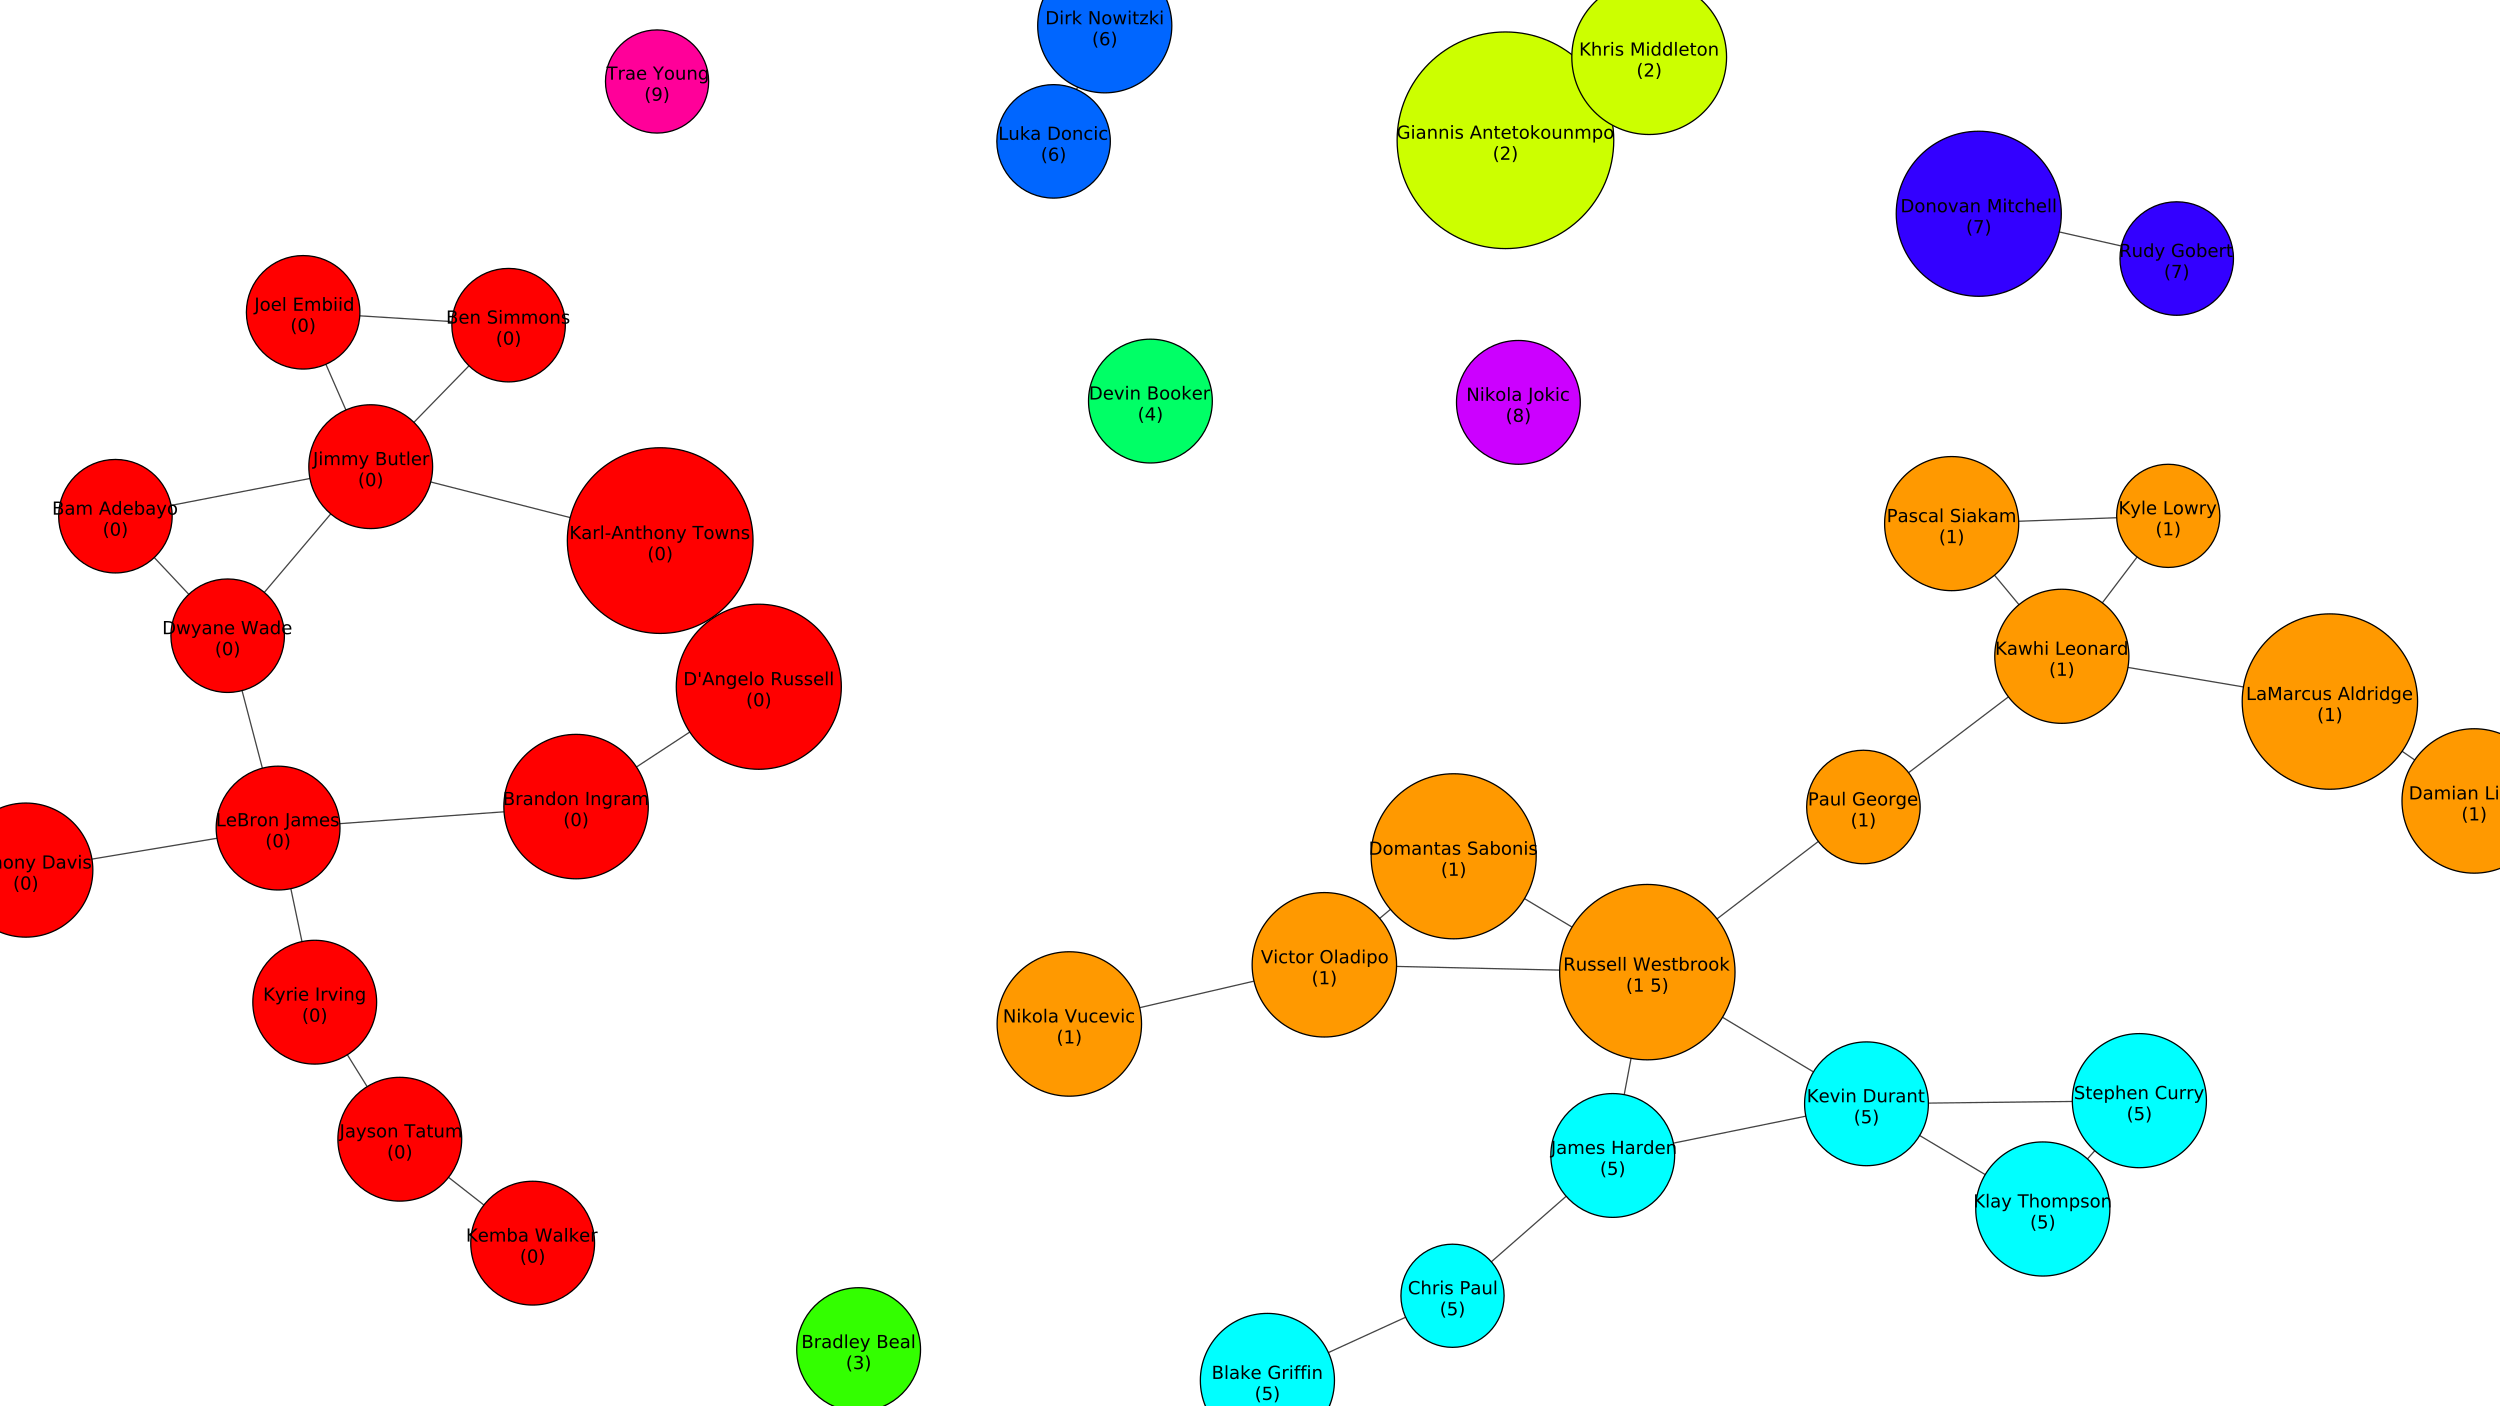 <?xml version="1.0" encoding="UTF-8"?>
<svg xmlns="http://www.w3.org/2000/svg" xmlns:xlink="http://www.w3.org/1999/xlink" width="1938.703pt" height="1090.521pt" viewBox="0 0 1938.703 1090.521" version="1.1">
<rect x="0" y="0" width="1938.703" height="1090.521" fill="#333333" stroke="none"/>
<defs>
<g>
<symbol overflow="visible" id="glyph0-0">
<path style="stroke:none;" d="M 0.703 2.469 L 0.703 -9.875 L 7.703 -9.875 L 7.703 2.469 Z M 1.484 1.703 L 6.922 1.703 L 6.922 -9.078 L 1.484 -9.078 Z M 1.484 1.703 "/>
</symbol>
<symbol overflow="visible" id="glyph0-1">
<path style="stroke:none;" d="M 2.75 -4.875 L 2.75 -1.141 L 4.969 -1.141 C 5.707 -1.141 6.254 -1.289 6.609 -1.594 C 6.973 -1.906 7.156 -2.379 7.156 -3.016 C 7.156 -3.648 6.973 -4.117 6.609 -4.422 C 6.254 -4.723 5.707 -4.875 4.969 -4.875 Z M 2.75 -9.078 L 2.75 -6 L 4.797 -6 C 5.473 -6 5.973 -6.125 6.297 -6.375 C 6.629 -6.625 6.797 -7.008 6.797 -7.531 C 6.797 -8.051 6.629 -8.438 6.297 -8.688 C 5.973 -8.945 5.473 -9.078 4.797 -9.078 Z M 1.375 -10.203 L 4.906 -10.203 C 5.957 -10.203 6.766 -9.984 7.328 -9.547 C 7.898 -9.109 8.188 -8.488 8.188 -7.688 C 8.188 -7.062 8.039 -6.562 7.75 -6.188 C 7.457 -5.82 7.031 -5.594 6.469 -5.5 C 7.145 -5.352 7.672 -5.047 8.047 -4.578 C 8.422 -4.117 8.609 -3.547 8.609 -2.859 C 8.609 -1.941 8.297 -1.234 7.672 -0.734 C 7.055 -0.242 6.176 0 5.031 0 L 1.375 0 Z M 1.375 -10.203 "/>
</symbol>
<symbol overflow="visible" id="glyph0-2">
<path style="stroke:none;" d="M 4.797 -3.844 C 3.785 -3.844 3.082 -3.727 2.688 -3.5 C 2.289 -3.27 2.094 -2.875 2.094 -2.312 C 2.094 -1.863 2.238 -1.508 2.531 -1.25 C 2.832 -0.988 3.234 -0.859 3.734 -0.859 C 4.43 -0.859 4.988 -1.102 5.406 -1.594 C 5.832 -2.094 6.047 -2.75 6.047 -3.562 L 6.047 -3.844 Z M 7.312 -4.375 L 7.312 0 L 6.047 0 L 6.047 -1.156 C 5.766 -0.695 5.406 -0.352 4.969 -0.125 C 4.539 0.094 4.02 0.203 3.406 0.203 C 2.625 0.203 2 -0.016 1.531 -0.453 C 1.07 -0.898 0.844 -1.492 0.844 -2.234 C 0.844 -3.086 1.129 -3.734 1.703 -4.172 C 2.285 -4.609 3.145 -4.828 4.281 -4.828 L 6.047 -4.828 L 6.047 -4.953 C 6.047 -5.535 5.852 -5.984 5.469 -6.297 C 5.094 -6.617 4.562 -6.781 3.875 -6.781 C 3.438 -6.781 3.008 -6.723 2.594 -6.609 C 2.176 -6.504 1.781 -6.348 1.406 -6.141 L 1.406 -7.312 C 1.863 -7.488 2.305 -7.617 2.734 -7.703 C 3.172 -7.797 3.594 -7.844 4 -7.844 C 5.113 -7.844 5.941 -7.555 6.484 -6.984 C 7.035 -6.41 7.312 -5.539 7.312 -4.375 Z M 7.312 -4.375 "/>
</symbol>
<symbol overflow="visible" id="glyph0-3">
<path style="stroke:none;" d="M 7.281 -6.188 C 7.594 -6.75 7.969 -7.164 8.406 -7.438 C 8.844 -7.707 9.359 -7.844 9.953 -7.844 C 10.754 -7.844 11.367 -7.562 11.797 -7 C 12.234 -6.445 12.453 -5.656 12.453 -4.625 L 12.453 0 L 11.188 0 L 11.188 -4.578 C 11.188 -5.316 11.055 -5.863 10.797 -6.219 C 10.535 -6.57 10.141 -6.75 9.609 -6.75 C 8.953 -6.75 8.438 -6.531 8.062 -6.094 C 7.688 -5.664 7.5 -5.078 7.5 -4.328 L 7.5 0 L 6.234 0 L 6.234 -4.578 C 6.234 -5.316 6.102 -5.863 5.844 -6.219 C 5.582 -6.57 5.18 -6.75 4.641 -6.75 C 3.992 -6.75 3.477 -6.531 3.094 -6.094 C 2.719 -5.656 2.531 -5.066 2.531 -4.328 L 2.531 0 L 1.266 0 L 1.266 -7.656 L 2.531 -7.656 L 2.531 -6.469 C 2.82 -6.938 3.164 -7.281 3.562 -7.5 C 3.969 -7.727 4.445 -7.844 5 -7.844 C 5.551 -7.844 6.02 -7.703 6.406 -7.422 C 6.801 -7.141 7.094 -6.727 7.281 -6.188 Z M 7.281 -6.188 "/>
</symbol>
<symbol overflow="visible" id="glyph0-4">
<path style="stroke:none;" d=""/>
</symbol>
<symbol overflow="visible" id="glyph0-5">
<path style="stroke:none;" d="M 4.781 -8.844 L 2.906 -3.766 L 6.672 -3.766 Z M 4 -10.203 L 5.578 -10.203 L 9.469 0 L 8.031 0 L 7.094 -2.625 L 2.5 -2.625 L 1.562 0 L 0.109 0 Z M 4 -10.203 "/>
</symbol>
<symbol overflow="visible" id="glyph0-6">
<path style="stroke:none;" d="M 6.359 -6.5 L 6.359 -10.641 L 7.609 -10.641 L 7.609 0 L 6.359 0 L 6.359 -1.156 C 6.098 -0.695 5.766 -0.352 5.359 -0.125 C 4.953 0.094 4.469 0.203 3.906 0.203 C 2.977 0.203 2.223 -0.164 1.641 -0.906 C 1.055 -1.645 0.766 -2.617 0.766 -3.828 C 0.766 -5.023 1.055 -5.992 1.641 -6.734 C 2.223 -7.473 2.977 -7.844 3.906 -7.844 C 4.469 -7.844 4.953 -7.727 5.359 -7.5 C 5.766 -7.281 6.098 -6.945 6.359 -6.5 Z M 2.078 -3.828 C 2.078 -2.898 2.266 -2.172 2.641 -1.641 C 3.023 -1.117 3.551 -0.859 4.219 -0.859 C 4.875 -0.859 5.395 -1.117 5.781 -1.641 C 6.164 -2.172 6.359 -2.898 6.359 -3.828 C 6.359 -4.742 6.164 -5.461 5.781 -5.984 C 5.395 -6.516 4.875 -6.781 4.219 -6.781 C 3.551 -6.781 3.023 -6.516 2.641 -5.984 C 2.266 -5.461 2.078 -4.742 2.078 -3.828 Z M 2.078 -3.828 "/>
</symbol>
<symbol overflow="visible" id="glyph0-7">
<path style="stroke:none;" d="M 7.875 -4.141 L 7.875 -3.531 L 2.078 -3.531 C 2.141 -2.664 2.398 -2.004 2.859 -1.547 C 3.328 -1.098 3.977 -0.875 4.812 -0.875 C 5.301 -0.875 5.77 -0.93 6.219 -1.047 C 6.676 -1.16 7.129 -1.336 7.578 -1.578 L 7.578 -0.391 C 7.117 -0.203 6.648 -0.055 6.172 0.047 C 5.703 0.148 5.227 0.203 4.75 0.203 C 3.52 0.203 2.547 -0.148 1.828 -0.859 C 1.117 -1.578 0.766 -2.539 0.766 -3.75 C 0.766 -5.008 1.102 -6.004 1.781 -6.734 C 2.457 -7.473 3.375 -7.844 4.531 -7.844 C 5.562 -7.844 6.375 -7.508 6.969 -6.844 C 7.57 -6.188 7.875 -5.285 7.875 -4.141 Z M 6.609 -4.516 C 6.598 -5.203 6.406 -5.75 6.031 -6.156 C 5.656 -6.57 5.16 -6.781 4.547 -6.781 C 3.836 -6.781 3.27 -6.578 2.844 -6.172 C 2.426 -5.773 2.188 -5.219 2.125 -4.5 Z M 6.609 -4.516 "/>
</symbol>
<symbol overflow="visible" id="glyph0-8">
<path style="stroke:none;" d="M 6.812 -3.828 C 6.812 -4.742 6.617 -5.461 6.234 -5.984 C 5.859 -6.516 5.336 -6.781 4.672 -6.781 C 4.004 -6.781 3.477 -6.516 3.094 -5.984 C 2.719 -5.461 2.531 -4.742 2.531 -3.828 C 2.531 -2.898 2.719 -2.172 3.094 -1.641 C 3.477 -1.117 4.004 -0.859 4.672 -0.859 C 5.336 -0.859 5.859 -1.117 6.234 -1.641 C 6.617 -2.172 6.812 -2.898 6.812 -3.828 Z M 2.531 -6.5 C 2.801 -6.945 3.133 -7.281 3.531 -7.5 C 3.938 -7.727 4.422 -7.844 4.984 -7.844 C 5.91 -7.844 6.664 -7.473 7.25 -6.734 C 7.832 -5.992 8.125 -5.023 8.125 -3.828 C 8.125 -2.617 7.832 -1.645 7.25 -0.906 C 6.664 -0.164 5.91 0.203 4.984 0.203 C 4.422 0.203 3.938 0.094 3.531 -0.125 C 3.133 -0.352 2.801 -0.695 2.531 -1.156 L 2.531 0 L 1.266 0 L 1.266 -10.641 L 2.531 -10.641 Z M 2.531 -6.5 "/>
</symbol>
<symbol overflow="visible" id="glyph0-9">
<path style="stroke:none;" d="M 4.5 0.719 C 4.145 1.625 3.797 2.211 3.453 2.484 C 3.117 2.766 2.672 2.906 2.109 2.906 L 1.109 2.906 L 1.109 1.859 L 1.844 1.859 C 2.188 1.859 2.453 1.773 2.641 1.609 C 2.836 1.453 3.051 1.066 3.281 0.453 L 3.516 -0.125 L 0.422 -7.656 L 1.75 -7.656 L 4.141 -1.672 L 6.531 -7.656 L 7.875 -7.656 Z M 4.5 0.719 "/>
</symbol>
<symbol overflow="visible" id="glyph0-10">
<path style="stroke:none;" d="M 4.281 -6.781 C 3.613 -6.781 3.082 -6.516 2.688 -5.984 C 2.289 -5.461 2.094 -4.742 2.094 -3.828 C 2.094 -2.91 2.285 -2.188 2.672 -1.656 C 3.066 -1.133 3.602 -0.875 4.281 -0.875 C 4.957 -0.875 5.488 -1.133 5.875 -1.656 C 6.27 -2.188 6.469 -2.91 6.469 -3.828 C 6.469 -4.734 6.27 -5.453 5.875 -5.984 C 5.488 -6.516 4.957 -6.781 4.281 -6.781 Z M 4.281 -7.844 C 5.375 -7.844 6.234 -7.484 6.859 -6.766 C 7.484 -6.055 7.797 -5.078 7.797 -3.828 C 7.797 -2.566 7.484 -1.578 6.859 -0.859 C 6.234 -0.148 5.375 0.203 4.281 0.203 C 3.188 0.203 2.328 -0.148 1.703 -0.859 C 1.078 -1.578 0.766 -2.566 0.766 -3.828 C 0.766 -5.078 1.078 -6.055 1.703 -6.766 C 2.328 -7.484 3.188 -7.844 4.281 -7.844 Z M 4.281 -7.844 "/>
</symbol>
<symbol overflow="visible" id="glyph0-11">
<path style="stroke:none;" d="M 4.344 -10.625 C 3.727 -9.57 3.27 -8.531 2.969 -7.5 C 2.676 -6.477 2.531 -5.441 2.531 -4.391 C 2.531 -3.336 2.68 -2.297 2.984 -1.266 C 3.285 -0.234 3.738 0.801 4.344 1.844 L 3.25 1.844 C 2.562 0.77 2.047 -0.281 1.703 -1.312 C 1.367 -2.344 1.203 -3.367 1.203 -4.391 C 1.203 -5.41 1.367 -6.438 1.703 -7.469 C 2.047 -8.5 2.562 -9.551 3.25 -10.625 Z M 4.344 -10.625 "/>
</symbol>
<symbol overflow="visible" id="glyph0-12">
<path style="stroke:none;" d="M 4.453 -9.297 C 3.742 -9.297 3.207 -8.945 2.844 -8.25 C 2.488 -7.551 2.312 -6.5 2.312 -5.094 C 2.312 -3.695 2.488 -2.645 2.844 -1.938 C 3.207 -1.238 3.742 -0.891 4.453 -0.891 C 5.172 -0.891 5.707 -1.238 6.062 -1.938 C 6.414 -2.645 6.594 -3.695 6.594 -5.094 C 6.594 -6.5 6.414 -7.551 6.062 -8.25 C 5.707 -8.945 5.172 -9.297 4.453 -9.297 Z M 4.453 -10.391 C 5.598 -10.391 6.473 -9.938 7.078 -9.031 C 7.68 -8.125 7.984 -6.812 7.984 -5.094 C 7.984 -3.375 7.68 -2.062 7.078 -1.156 C 6.473 -0.25 5.598 0.203 4.453 0.203 C 3.305 0.203 2.43 -0.25 1.828 -1.156 C 1.223 -2.062 0.922 -3.375 0.922 -5.094 C 0.922 -6.812 1.223 -8.125 1.828 -9.031 C 2.43 -9.938 3.305 -10.391 4.453 -10.391 Z M 4.453 -10.391 "/>
</symbol>
<symbol overflow="visible" id="glyph0-13">
<path style="stroke:none;" d="M 1.125 -10.625 L 2.219 -10.625 C 2.895 -9.551 3.406 -8.5 3.75 -7.469 C 4.094 -6.438 4.266 -5.41 4.266 -4.391 C 4.266 -3.367 4.094 -2.344 3.75 -1.312 C 3.406 -0.281 2.895 0.77 2.219 1.844 L 1.125 1.844 C 1.727 0.801 2.176 -0.234 2.469 -1.266 C 2.77 -2.297 2.922 -3.336 2.922 -4.391 C 2.922 -5.441 2.77 -6.477 2.469 -7.5 C 2.176 -8.531 1.727 -9.57 1.125 -10.625 Z M 1.125 -10.625 "/>
</symbol>
<symbol overflow="visible" id="glyph0-14">
<path style="stroke:none;" d="M 1.375 -10.203 L 2.75 -10.203 L 2.75 -1.156 L 7.719 -1.156 L 7.719 0 L 1.375 0 Z M 1.375 -10.203 "/>
</symbol>
<symbol overflow="visible" id="glyph0-15">
<path style="stroke:none;" d="M 1.375 -10.203 L 3.438 -10.203 L 6.031 -3.266 L 8.656 -10.203 L 10.719 -10.203 L 10.719 0 L 9.359 0 L 9.359 -8.969 L 6.734 -1.969 L 5.344 -1.969 L 2.719 -8.969 L 2.719 0 L 1.375 0 Z M 1.375 -10.203 "/>
</symbol>
<symbol overflow="visible" id="glyph0-16">
<path style="stroke:none;" d="M 5.75 -6.484 C 5.613 -6.566 5.461 -6.625 5.297 -6.656 C 5.129 -6.695 4.945 -6.719 4.75 -6.719 C 4.031 -6.719 3.477 -6.484 3.094 -6.016 C 2.719 -5.555 2.531 -4.895 2.531 -4.031 L 2.531 0 L 1.266 0 L 1.266 -7.656 L 2.531 -7.656 L 2.531 -6.469 C 2.801 -6.938 3.145 -7.281 3.562 -7.5 C 3.988 -7.727 4.504 -7.844 5.109 -7.844 C 5.203 -7.844 5.301 -7.836 5.406 -7.828 C 5.508 -7.816 5.625 -7.797 5.75 -7.766 Z M 5.75 -6.484 "/>
</symbol>
<symbol overflow="visible" id="glyph0-17">
<path style="stroke:none;" d="M 6.828 -7.359 L 6.828 -6.188 C 6.473 -6.383 6.113 -6.531 5.75 -6.625 C 5.395 -6.727 5.035 -6.781 4.672 -6.781 C 3.859 -6.781 3.223 -6.52 2.766 -6 C 2.316 -5.477 2.094 -4.754 2.094 -3.828 C 2.094 -2.891 2.316 -2.16 2.766 -1.641 C 3.223 -1.129 3.859 -0.875 4.672 -0.875 C 5.035 -0.875 5.395 -0.922 5.75 -1.016 C 6.113 -1.109 6.473 -1.254 6.828 -1.453 L 6.828 -0.297 C 6.473 -0.129 6.109 -0.004 5.734 0.078 C 5.359 0.16 4.961 0.203 4.547 0.203 C 3.391 0.203 2.469 -0.156 1.781 -0.875 C 1.102 -1.602 0.766 -2.586 0.766 -3.828 C 0.766 -5.066 1.109 -6.047 1.797 -6.766 C 2.484 -7.484 3.426 -7.844 4.625 -7.844 C 5.008 -7.844 5.383 -7.801 5.75 -7.719 C 6.125 -7.645 6.484 -7.523 6.828 -7.359 Z M 6.828 -7.359 "/>
</symbol>
<symbol overflow="visible" id="glyph0-18">
<path style="stroke:none;" d="M 1.188 -3.016 L 1.188 -7.656 L 2.453 -7.656 L 2.453 -3.062 C 2.453 -2.344 2.594 -1.801 2.875 -1.438 C 3.156 -1.07 3.578 -0.891 4.141 -0.891 C 4.816 -0.891 5.352 -1.102 5.75 -1.531 C 6.145 -1.969 6.344 -2.562 6.344 -3.312 L 6.344 -7.656 L 7.609 -7.656 L 7.609 0 L 6.344 0 L 6.344 -1.172 C 6.039 -0.711 5.688 -0.367 5.281 -0.141 C 4.875 0.086 4.406 0.203 3.875 0.203 C 3 0.203 2.332 -0.066 1.875 -0.609 C 1.414 -1.16 1.188 -1.961 1.188 -3.016 Z M 4.359 -7.844 Z M 4.359 -7.844 "/>
</symbol>
<symbol overflow="visible" id="glyph0-19">
<path style="stroke:none;" d="M 6.203 -7.438 L 6.203 -6.234 C 5.848 -6.422 5.477 -6.555 5.094 -6.641 C 4.707 -6.734 4.312 -6.781 3.906 -6.781 C 3.281 -6.781 2.812 -6.688 2.5 -6.5 C 2.188 -6.312 2.031 -6.023 2.031 -5.641 C 2.031 -5.348 2.141 -5.117 2.359 -4.953 C 2.586 -4.785 3.039 -4.629 3.719 -4.484 L 4.141 -4.375 C 5.035 -4.188 5.672 -3.914 6.047 -3.562 C 6.422 -3.219 6.609 -2.734 6.609 -2.109 C 6.609 -1.398 6.328 -0.836 5.766 -0.422 C 5.203 -0.004 4.43 0.203 3.453 0.203 C 3.035 0.203 2.602 0.16 2.156 0.078 C 1.719 -0.004 1.254 -0.125 0.766 -0.281 L 0.766 -1.578 C 1.223 -1.336 1.676 -1.156 2.125 -1.031 C 2.582 -0.914 3.031 -0.859 3.469 -0.859 C 4.062 -0.859 4.516 -0.957 4.828 -1.156 C 5.148 -1.363 5.312 -1.648 5.312 -2.016 C 5.312 -2.359 5.195 -2.617 4.969 -2.797 C 4.738 -2.984 4.234 -3.16 3.453 -3.328 L 3.016 -3.438 C 2.242 -3.594 1.68 -3.844 1.328 -4.188 C 0.984 -4.531 0.812 -4.992 0.812 -5.578 C 0.812 -6.305 1.066 -6.863 1.578 -7.25 C 2.086 -7.645 2.812 -7.844 3.75 -7.844 C 4.219 -7.844 4.656 -7.805 5.062 -7.734 C 5.477 -7.672 5.859 -7.57 6.203 -7.438 Z M 6.203 -7.438 "/>
</symbol>
<symbol overflow="visible" id="glyph0-20">
<path style="stroke:none;" d="M 1.312 -10.641 L 2.578 -10.641 L 2.578 0 L 1.312 0 Z M 1.312 -10.641 "/>
</symbol>
<symbol overflow="visible" id="glyph0-21">
<path style="stroke:none;" d="M 1.312 -7.656 L 2.578 -7.656 L 2.578 0 L 1.312 0 Z M 1.312 -10.641 L 2.578 -10.641 L 2.578 -9.047 L 1.312 -9.047 Z M 1.312 -10.641 "/>
</symbol>
<symbol overflow="visible" id="glyph0-22">
<path style="stroke:none;" d="M 6.359 -3.922 C 6.359 -4.828 6.172 -5.531 5.797 -6.031 C 5.422 -6.531 4.895 -6.781 4.219 -6.781 C 3.539 -6.781 3.016 -6.531 2.641 -6.031 C 2.266 -5.531 2.078 -4.828 2.078 -3.922 C 2.078 -3.016 2.266 -2.305 2.641 -1.797 C 3.016 -1.297 3.539 -1.047 4.219 -1.047 C 4.895 -1.047 5.422 -1.297 5.797 -1.797 C 6.172 -2.305 6.359 -3.016 6.359 -3.922 Z M 7.609 -0.953 C 7.609 0.348 7.316 1.316 6.734 1.953 C 6.16 2.586 5.281 2.906 4.094 2.906 C 3.645 2.906 3.223 2.875 2.828 2.812 C 2.441 2.75 2.066 2.648 1.703 2.516 L 1.703 1.281 C 2.066 1.488 2.426 1.641 2.781 1.734 C 3.145 1.828 3.516 1.875 3.891 1.875 C 4.711 1.875 5.328 1.656 5.734 1.219 C 6.148 0.789 6.359 0.145 6.359 -0.719 L 6.359 -1.344 C 6.098 -0.895 5.766 -0.555 5.359 -0.328 C 4.953 -0.109 4.469 0 3.906 0 C 2.969 0 2.207 -0.352 1.625 -1.062 C 1.051 -1.781 0.766 -2.734 0.766 -3.922 C 0.766 -5.098 1.051 -6.047 1.625 -6.766 C 2.207 -7.484 2.969 -7.844 3.906 -7.844 C 4.469 -7.844 4.953 -7.727 5.359 -7.5 C 5.766 -7.281 6.098 -6.945 6.359 -6.5 L 6.359 -7.656 L 7.609 -7.656 Z M 7.609 -0.953 "/>
</symbol>
<symbol overflow="visible" id="glyph0-23">
<path style="stroke:none;" d="M 1.734 -1.156 L 4 -1.156 L 4 -8.953 L 1.531 -8.453 L 1.531 -9.719 L 3.984 -10.203 L 5.359 -10.203 L 5.359 -1.156 L 7.609 -1.156 L 7.609 0 L 1.734 0 Z M 1.734 -1.156 "/>
</symbol>
<symbol overflow="visible" id="glyph0-24">
<path style="stroke:none;" d="M 8.328 -1.453 L 8.328 -4.203 L 6.078 -4.203 L 6.078 -5.328 L 9.703 -5.328 L 9.703 -0.953 C 9.172 -0.578 8.582 -0.289 7.938 -0.094 C 7.289 0.102 6.602 0.203 5.875 0.203 C 4.281 0.203 3.031 -0.258 2.125 -1.188 C 1.227 -2.125 0.781 -3.426 0.781 -5.094 C 0.781 -6.758 1.227 -8.055 2.125 -8.984 C 3.031 -9.922 4.281 -10.391 5.875 -10.391 C 6.539 -10.391 7.172 -10.305 7.766 -10.141 C 8.367 -9.984 8.926 -9.742 9.438 -9.422 L 9.438 -7.953 C 8.926 -8.379 8.383 -8.703 7.812 -8.922 C 7.238 -9.141 6.633 -9.25 6 -9.25 C 4.75 -9.25 3.812 -8.898 3.188 -8.203 C 2.562 -7.516 2.25 -6.477 2.25 -5.094 C 2.25 -3.719 2.562 -2.68 3.188 -1.984 C 3.812 -1.285 4.75 -0.938 6 -0.938 C 6.488 -0.938 6.922 -0.977 7.297 -1.062 C 7.68 -1.145 8.023 -1.273 8.328 -1.453 Z M 8.328 -1.453 "/>
</symbol>
<symbol overflow="visible" id="glyph0-25">
<path style="stroke:none;" d="M 7.688 -4.625 L 7.688 0 L 6.422 0 L 6.422 -4.578 C 6.422 -5.305 6.281 -5.848 6 -6.203 C 5.719 -6.566 5.297 -6.75 4.734 -6.75 C 4.055 -6.75 3.52 -6.531 3.125 -6.094 C 2.727 -5.664 2.531 -5.078 2.531 -4.328 L 2.531 0 L 1.266 0 L 1.266 -7.656 L 2.531 -7.656 L 2.531 -6.469 C 2.832 -6.926 3.188 -7.27 3.594 -7.5 C 4.008 -7.727 4.484 -7.844 5.016 -7.844 C 5.891 -7.844 6.551 -7.566 7 -7.016 C 7.457 -6.473 7.688 -5.676 7.688 -4.625 Z M 7.688 -4.625 "/>
</symbol>
<symbol overflow="visible" id="glyph0-26">
<path style="stroke:none;" d="M 2.562 -9.828 L 2.562 -7.656 L 5.156 -7.656 L 5.156 -6.672 L 2.562 -6.672 L 2.562 -2.516 C 2.562 -1.898 2.645 -1.5 2.812 -1.312 C 2.988 -1.133 3.336 -1.047 3.859 -1.047 L 5.156 -1.047 L 5.156 0 L 3.859 0 C 2.891 0 2.219 -0.18 1.844 -0.547 C 1.477 -0.91 1.297 -1.566 1.297 -2.516 L 1.297 -6.672 L 0.375 -6.672 L 0.375 -7.656 L 1.297 -7.656 L 1.297 -9.828 Z M 2.562 -9.828 "/>
</symbol>
<symbol overflow="visible" id="glyph0-27">
<path style="stroke:none;" d="M 1.266 -10.641 L 2.531 -10.641 L 2.531 -4.359 L 6.297 -7.656 L 7.891 -7.656 L 3.828 -4.078 L 8.062 0 L 6.422 0 L 2.531 -3.734 L 2.531 0 L 1.266 0 Z M 1.266 -10.641 "/>
</symbol>
<symbol overflow="visible" id="glyph0-28">
<path style="stroke:none;" d="M 2.531 -1.156 L 2.531 2.906 L 1.266 2.906 L 1.266 -7.656 L 2.531 -7.656 L 2.531 -6.5 C 2.801 -6.945 3.133 -7.281 3.531 -7.5 C 3.938 -7.727 4.422 -7.844 4.984 -7.844 C 5.91 -7.844 6.664 -7.473 7.25 -6.734 C 7.832 -5.992 8.125 -5.023 8.125 -3.828 C 8.125 -2.617 7.832 -1.645 7.25 -0.906 C 6.664 -0.164 5.91 0.203 4.984 0.203 C 4.422 0.203 3.938 0.094 3.531 -0.125 C 3.133 -0.352 2.801 -0.695 2.531 -1.156 Z M 6.812 -3.828 C 6.812 -4.742 6.617 -5.461 6.234 -5.984 C 5.859 -6.516 5.336 -6.781 4.672 -6.781 C 4.004 -6.781 3.477 -6.516 3.094 -5.984 C 2.719 -5.461 2.531 -4.742 2.531 -3.828 C 2.531 -2.898 2.719 -2.172 3.094 -1.641 C 3.477 -1.117 4.004 -0.859 4.672 -0.859 C 5.336 -0.859 5.859 -1.117 6.234 -1.641 C 6.617 -2.172 6.812 -2.898 6.812 -3.828 Z M 6.812 -3.828 "/>
</symbol>
<symbol overflow="visible" id="glyph0-29">
<path style="stroke:none;" d="M 2.688 -1.156 L 7.5 -1.156 L 7.5 0 L 1.031 0 L 1.031 -1.156 C 1.551 -1.695 2.266 -2.426 3.172 -3.344 C 4.078 -4.258 4.645 -4.848 4.875 -5.109 C 5.312 -5.609 5.617 -6.031 5.797 -6.375 C 5.973 -6.719 6.062 -7.055 6.062 -7.391 C 6.062 -7.93 5.867 -8.375 5.484 -8.719 C 5.109 -9.062 4.613 -9.234 4 -9.234 C 3.57 -9.234 3.117 -9.156 2.641 -9 C 2.16 -8.852 1.645 -8.625 1.094 -8.312 L 1.094 -9.719 C 1.645 -9.938 2.16 -10.102 2.641 -10.219 C 3.129 -10.332 3.578 -10.391 3.984 -10.391 C 5.035 -10.391 5.875 -10.125 6.5 -9.594 C 7.133 -9.07 7.453 -8.367 7.453 -7.484 C 7.453 -7.055 7.375 -6.656 7.219 -6.281 C 7.062 -5.906 6.773 -5.461 6.359 -4.953 C 6.242 -4.828 5.879 -4.445 5.266 -3.812 C 4.66 -3.176 3.801 -2.289 2.688 -1.156 Z M 2.688 -1.156 "/>
</symbol>
<symbol overflow="visible" id="glyph0-30">
<path style="stroke:none;" d="M 5.688 -5.5 C 6.344 -5.363 6.852 -5.07 7.219 -4.625 C 7.594 -4.176 7.781 -3.625 7.781 -2.969 C 7.781 -1.957 7.43 -1.176 6.734 -0.625 C 6.047 -0.07 5.066 0.203 3.797 0.203 C 3.367 0.203 2.926 0.156 2.469 0.062 C 2.02 -0.02 1.551 -0.145 1.062 -0.312 L 1.062 -1.641 C 1.445 -1.422 1.867 -1.254 2.328 -1.141 C 2.785 -1.023 3.258 -0.969 3.75 -0.969 C 4.613 -0.969 5.27 -1.133 5.719 -1.469 C 6.176 -1.812 6.406 -2.312 6.406 -2.969 C 6.406 -3.57 6.191 -4.039 5.766 -4.375 C 5.348 -4.719 4.766 -4.891 4.016 -4.891 L 2.828 -4.891 L 2.828 -6.016 L 4.078 -6.016 C 4.754 -6.016 5.27 -6.148 5.625 -6.422 C 5.988 -6.703 6.172 -7.098 6.172 -7.609 C 6.172 -8.129 5.984 -8.531 5.609 -8.812 C 5.242 -9.094 4.711 -9.234 4.016 -9.234 C 3.641 -9.234 3.234 -9.191 2.797 -9.109 C 2.367 -9.023 1.895 -8.895 1.375 -8.719 L 1.375 -9.953 C 1.895 -10.098 2.383 -10.207 2.844 -10.281 C 3.301 -10.352 3.734 -10.391 4.141 -10.391 C 5.191 -10.391 6.02 -10.148 6.625 -9.672 C 7.238 -9.203 7.547 -8.562 7.547 -7.75 C 7.547 -7.176 7.383 -6.695 7.062 -6.312 C 6.738 -5.926 6.281 -5.656 5.688 -5.5 Z M 5.688 -5.5 "/>
</symbol>
<symbol overflow="visible" id="glyph0-31">
<path style="stroke:none;" d="M 2.75 -9.078 L 2.75 -1.141 L 4.422 -1.141 C 5.828 -1.141 6.859 -1.457 7.516 -2.094 C 8.172 -2.727 8.5 -3.734 8.5 -5.109 C 8.5 -6.484 8.172 -7.488 7.516 -8.125 C 6.859 -8.758 5.828 -9.078 4.422 -9.078 Z M 1.375 -10.203 L 4.219 -10.203 C 6.188 -10.203 7.633 -9.789 8.562 -8.969 C 9.488 -8.145 9.953 -6.859 9.953 -5.109 C 9.953 -3.348 9.488 -2.055 8.562 -1.234 C 7.633 -0.41 6.188 0 4.219 0 L 1.375 0 Z M 1.375 -10.203 "/>
</symbol>
<symbol overflow="visible" id="glyph0-32">
<path style="stroke:none;" d="M 0.422 -7.656 L 1.75 -7.656 L 4.141 -1.234 L 6.531 -7.656 L 7.875 -7.656 L 5 0 L 3.281 0 Z M 0.422 -7.656 "/>
</symbol>
<symbol overflow="visible" id="glyph0-33">
<path style="stroke:none;" d="M 5.297 -9 L 1.812 -3.562 L 5.297 -3.562 Z M 4.922 -10.203 L 6.672 -10.203 L 6.672 -3.562 L 8.125 -3.562 L 8.125 -2.406 L 6.672 -2.406 L 6.672 0 L 5.297 0 L 5.297 -2.406 L 0.688 -2.406 L 0.688 -3.734 Z M 4.922 -10.203 "/>
</symbol>
<symbol overflow="visible" id="glyph0-34">
<path style="stroke:none;" d="M 1.375 -10.203 L 2.75 -10.203 L 2.75 -0.719 C 2.75 0.52 2.516 1.414 2.047 1.969 C 1.586 2.52 0.836 2.797 -0.203 2.797 L -0.719 2.797 L -0.719 1.641 L -0.297 1.641 C 0.316 1.641 0.75 1.469 1 1.125 C 1.25 0.781 1.375 0.164 1.375 -0.719 Z M 1.375 -10.203 "/>
</symbol>
<symbol overflow="visible" id="glyph0-35">
<path style="stroke:none;" d="M 7.5 -9.875 L 7.5 -8.531 C 6.969 -8.781 6.469 -8.961 6 -9.078 C 5.539 -9.203 5.094 -9.266 4.656 -9.266 C 3.906 -9.266 3.328 -9.117 2.922 -8.828 C 2.516 -8.535 2.312 -8.125 2.312 -7.594 C 2.312 -7.133 2.445 -6.789 2.719 -6.562 C 2.988 -6.332 3.504 -6.148 4.266 -6.016 L 5.094 -5.844 C 6.125 -5.645 6.883 -5.297 7.375 -4.797 C 7.863 -4.305 8.109 -3.645 8.109 -2.812 C 8.109 -1.82 7.773 -1.07 7.109 -0.562 C 6.453 -0.051 5.484 0.203 4.203 0.203 C 3.711 0.203 3.195 0.145 2.656 0.031 C 2.113 -0.07 1.551 -0.234 0.969 -0.453 L 0.969 -1.875 C 1.531 -1.562 2.078 -1.32 2.609 -1.156 C 3.148 -1 3.68 -0.922 4.203 -0.922 C 4.984 -0.922 5.586 -1.078 6.016 -1.391 C 6.453 -1.703 6.672 -2.145 6.672 -2.719 C 6.672 -3.219 6.516 -3.609 6.203 -3.891 C 5.898 -4.172 5.395 -4.383 4.688 -4.531 L 3.844 -4.688 C 2.812 -4.895 2.066 -5.219 1.609 -5.656 C 1.148 -6.094 0.922 -6.703 0.922 -7.484 C 0.922 -8.379 1.238 -9.086 1.875 -9.609 C 2.508 -10.129 3.383 -10.391 4.5 -10.391 C 4.977 -10.391 5.469 -10.344 5.969 -10.25 C 6.469 -10.164 6.977 -10.039 7.5 -9.875 Z M 7.5 -9.875 "/>
</symbol>
<symbol overflow="visible" id="glyph0-36">
<path style="stroke:none;" d="M 7.688 -4.625 L 7.688 0 L 6.422 0 L 6.422 -4.578 C 6.422 -5.305 6.281 -5.848 6 -6.203 C 5.719 -6.566 5.297 -6.75 4.734 -6.75 C 4.055 -6.75 3.52 -6.531 3.125 -6.094 C 2.727 -5.664 2.531 -5.078 2.531 -4.328 L 2.531 0 L 1.266 0 L 1.266 -10.641 L 2.531 -10.641 L 2.531 -6.469 C 2.832 -6.926 3.188 -7.27 3.594 -7.5 C 4.008 -7.727 4.484 -7.844 5.016 -7.844 C 5.891 -7.844 6.551 -7.566 7 -7.016 C 7.457 -6.473 7.688 -5.676 7.688 -4.625 Z M 7.688 -4.625 "/>
</symbol>
<symbol overflow="visible" id="glyph0-37">
<path style="stroke:none;" d="M 9.016 -9.422 L 9.016 -7.969 C 8.547 -8.395 8.047 -8.711 7.516 -8.922 C 6.992 -9.141 6.441 -9.25 5.859 -9.25 C 4.691 -9.25 3.797 -8.891 3.172 -8.172 C 2.555 -7.461 2.25 -6.438 2.25 -5.094 C 2.25 -3.75 2.555 -2.719 3.172 -2 C 3.797 -1.289 4.691 -0.938 5.859 -0.938 C 6.441 -0.938 6.992 -1.039 7.516 -1.25 C 8.047 -1.469 8.547 -1.797 9.016 -2.234 L 9.016 -0.781 C 8.535 -0.457 8.023 -0.211 7.484 -0.047 C 6.941 0.117 6.367 0.203 5.766 0.203 C 4.223 0.203 3.004 -0.27 2.109 -1.219 C 1.223 -2.164 0.781 -3.457 0.781 -5.094 C 0.781 -6.727 1.223 -8.02 2.109 -8.969 C 3.004 -9.914 4.223 -10.391 5.766 -10.391 C 6.379 -10.391 6.957 -10.305 7.5 -10.141 C 8.039 -9.984 8.547 -9.742 9.016 -9.422 Z M 9.016 -9.422 "/>
</symbol>
<symbol overflow="visible" id="glyph0-38">
<path style="stroke:none;" d="M 1.516 -10.203 L 6.938 -10.203 L 6.938 -9.047 L 2.781 -9.047 L 2.781 -6.547 C 2.977 -6.609 3.176 -6.656 3.375 -6.688 C 3.57 -6.727 3.773 -6.75 3.984 -6.75 C 5.117 -6.75 6.02 -6.438 6.688 -5.812 C 7.352 -5.188 7.688 -4.344 7.688 -3.281 C 7.688 -2.176 7.344 -1.316 6.656 -0.703 C 5.977 -0.098 5.016 0.203 3.766 0.203 C 3.336 0.203 2.898 0.164 2.453 0.094 C 2.016 0.02 1.555 -0.086 1.078 -0.234 L 1.078 -1.625 C 1.492 -1.406 1.922 -1.238 2.359 -1.125 C 2.797 -1.02 3.254 -0.969 3.734 -0.969 C 4.523 -0.969 5.148 -1.172 5.609 -1.578 C 6.066 -1.992 6.297 -2.562 6.297 -3.281 C 6.297 -3.988 6.066 -4.547 5.609 -4.953 C 5.148 -5.367 4.523 -5.578 3.734 -5.578 C 3.367 -5.578 3 -5.535 2.625 -5.453 C 2.258 -5.379 1.891 -5.254 1.516 -5.078 Z M 1.516 -10.203 "/>
</symbol>
<symbol overflow="visible" id="glyph0-39">
<path style="stroke:none;" d="M 4.625 -5.656 C 4 -5.656 3.504 -5.441 3.141 -5.016 C 2.785 -4.586 2.609 -4.008 2.609 -3.281 C 2.609 -2.539 2.785 -1.957 3.141 -1.531 C 3.504 -1.102 4 -0.891 4.625 -0.891 C 5.238 -0.891 5.727 -1.102 6.094 -1.531 C 6.457 -1.957 6.641 -2.539 6.641 -3.281 C 6.641 -4.008 6.457 -4.586 6.094 -5.016 C 5.727 -5.441 5.238 -5.656 4.625 -5.656 Z M 7.359 -9.984 L 7.359 -8.719 C 7.016 -8.883 6.664 -9.008 6.312 -9.094 C 5.957 -9.188 5.609 -9.234 5.266 -9.234 C 4.348 -9.234 3.648 -8.926 3.172 -8.312 C 2.691 -7.695 2.422 -6.766 2.359 -5.516 C 2.617 -5.91 2.953 -6.211 3.359 -6.422 C 3.766 -6.641 4.211 -6.75 4.703 -6.75 C 5.723 -6.75 6.531 -6.438 7.125 -5.812 C 7.727 -5.188 8.031 -4.344 8.031 -3.281 C 8.031 -2.227 7.719 -1.383 7.094 -0.75 C 6.477 -0.113 5.656 0.203 4.625 0.203 C 3.438 0.203 2.531 -0.25 1.906 -1.156 C 1.289 -2.062 0.984 -3.375 0.984 -5.094 C 0.984 -6.707 1.363 -7.992 2.125 -8.953 C 2.895 -9.91 3.922 -10.391 5.203 -10.391 C 5.555 -10.391 5.906 -10.352 6.25 -10.281 C 6.602 -10.219 6.973 -10.117 7.359 -9.984 Z M 7.359 -9.984 "/>
</symbol>
<symbol overflow="visible" id="glyph0-40">
<path style="stroke:none;" d="M 1.375 -10.203 L 2.75 -10.203 L 2.75 -5.891 L 7.328 -10.203 L 9.109 -10.203 L 4.047 -5.453 L 9.469 0 L 7.656 0 L 2.75 -4.922 L 2.75 0 L 1.375 0 Z M 1.375 -10.203 "/>
</symbol>
<symbol overflow="visible" id="glyph0-41">
<path style="stroke:none;" d="M 1.375 -10.203 L 7.828 -10.203 L 7.828 -9.047 L 2.75 -9.047 L 2.75 -6.016 L 7.609 -6.016 L 7.609 -4.859 L 2.75 -4.859 L 2.75 -1.156 L 7.953 -1.156 L 7.953 0 L 1.375 0 Z M 1.375 -10.203 "/>
</symbol>
<symbol overflow="visible" id="glyph0-42">
<path style="stroke:none;" d="M 2.75 -9.078 L 2.75 -5.234 L 4.484 -5.234 C 5.129 -5.234 5.629 -5.398 5.984 -5.734 C 6.336 -6.066 6.516 -6.539 6.516 -7.156 C 6.516 -7.77 6.336 -8.242 5.984 -8.578 C 5.629 -8.91 5.129 -9.078 4.484 -9.078 Z M 1.375 -10.203 L 4.484 -10.203 C 5.629 -10.203 6.492 -9.941 7.078 -9.422 C 7.672 -8.91 7.969 -8.156 7.969 -7.156 C 7.969 -6.145 7.672 -5.383 7.078 -4.875 C 6.492 -4.363 5.629 -4.109 4.484 -4.109 L 2.75 -4.109 L 2.75 0 L 1.375 0 Z M 1.375 -10.203 "/>
</symbol>
<symbol overflow="visible" id="glyph0-43">
<path style="stroke:none;" d="M 6.219 -4.781 C 6.508 -4.688 6.797 -4.473 7.078 -4.141 C 7.359 -3.816 7.641 -3.367 7.922 -2.797 L 9.328 0 L 7.844 0 L 6.531 -2.625 C 6.195 -3.301 5.867 -3.75 5.547 -3.969 C 5.234 -4.195 4.805 -4.312 4.266 -4.312 L 2.75 -4.312 L 2.75 0 L 1.375 0 L 1.375 -10.203 L 4.484 -10.203 C 5.648 -10.203 6.52 -9.957 7.094 -9.469 C 7.676 -8.988 7.969 -8.254 7.969 -7.266 C 7.969 -6.617 7.816 -6.082 7.516 -5.656 C 7.211 -5.238 6.781 -4.945 6.219 -4.781 Z M 2.75 -9.078 L 2.75 -5.453 L 4.484 -5.453 C 5.148 -5.453 5.656 -5.602 6 -5.906 C 6.344 -6.219 6.516 -6.672 6.516 -7.266 C 6.516 -7.859 6.344 -8.305 6 -8.609 C 5.656 -8.922 5.148 -9.078 4.484 -9.078 Z M 2.75 -9.078 "/>
</symbol>
<symbol overflow="visible" id="glyph0-44">
<path style="stroke:none;" d="M 1.156 -10.203 L 7.719 -10.203 L 7.719 -9.625 L 4 0 L 2.562 0 L 6.047 -9.047 L 1.156 -9.047 Z M 1.156 -10.203 "/>
</symbol>
<symbol overflow="visible" id="glyph0-45">
<path style="stroke:none;" d="M 5.203 -10.641 L 5.203 -9.594 L 4 -9.594 C 3.539 -9.594 3.223 -9.5 3.047 -9.312 C 2.879 -9.133 2.797 -8.805 2.797 -8.328 L 2.797 -7.656 L 4.859 -7.656 L 4.859 -6.672 L 2.797 -6.672 L 2.797 0 L 1.531 0 L 1.531 -6.672 L 0.328 -6.672 L 0.328 -7.656 L 1.531 -7.656 L 1.531 -8.188 C 1.531 -9.039 1.727 -9.66 2.125 -10.047 C 2.52 -10.441 3.145 -10.641 4 -10.641 Z M 5.203 -10.641 "/>
</symbol>
<symbol overflow="visible" id="glyph0-46">
<path style="stroke:none;" d="M 1.375 -10.203 L 2.75 -10.203 L 2.75 -6.016 L 7.766 -6.016 L 7.766 -10.203 L 9.156 -10.203 L 9.156 0 L 7.766 0 L 7.766 -4.859 L 2.75 -4.859 L 2.75 0 L 1.375 0 Z M 1.375 -10.203 "/>
</symbol>
<symbol overflow="visible" id="glyph0-47">
<path style="stroke:none;" d="M 1.375 -10.203 L 2.75 -10.203 L 2.75 0 L 1.375 0 Z M 1.375 -10.203 "/>
</symbol>
<symbol overflow="visible" id="glyph0-48">
<path style="stroke:none;" d="M 1.375 -10.203 L 3.234 -10.203 L 7.766 -1.672 L 7.766 -10.203 L 9.094 -10.203 L 9.094 0 L 7.234 0 L 2.719 -8.531 L 2.719 0 L 1.375 0 Z M 1.375 -10.203 "/>
</symbol>
<symbol overflow="visible" id="glyph0-49">
<path style="stroke:none;" d="M 4.453 -4.844 C 3.797 -4.844 3.281 -4.664 2.906 -4.312 C 2.531 -3.969 2.344 -3.488 2.344 -2.875 C 2.344 -2.258 2.531 -1.773 2.906 -1.422 C 3.281 -1.066 3.797 -0.891 4.453 -0.891 C 5.109 -0.891 5.625 -1.066 6 -1.422 C 6.375 -1.773 6.562 -2.258 6.562 -2.875 C 6.562 -3.488 6.375 -3.969 6 -4.312 C 5.625 -4.664 5.109 -4.844 4.453 -4.844 Z M 3.062 -5.438 C 2.477 -5.582 2.02 -5.859 1.688 -6.266 C 1.352 -6.672 1.188 -7.164 1.188 -7.75 C 1.188 -8.562 1.477 -9.203 2.062 -9.672 C 2.645 -10.148 3.441 -10.391 4.453 -10.391 C 5.461 -10.391 6.258 -10.148 6.844 -9.672 C 7.426 -9.203 7.719 -8.562 7.719 -7.75 C 7.719 -7.164 7.551 -6.672 7.219 -6.266 C 6.883 -5.859 6.426 -5.582 5.844 -5.438 C 6.508 -5.281 7.023 -4.973 7.391 -4.516 C 7.766 -4.066 7.953 -3.52 7.953 -2.875 C 7.953 -1.883 7.648 -1.125 7.047 -0.594 C 6.441 -0.062 5.578 0.203 4.453 0.203 C 3.328 0.203 2.461 -0.062 1.859 -0.594 C 1.254 -1.125 0.953 -1.883 0.953 -2.875 C 0.953 -3.52 1.141 -4.066 1.516 -4.516 C 1.891 -4.973 2.406 -5.281 3.062 -5.438 Z M 2.562 -7.609 C 2.562 -7.086 2.727 -6.676 3.062 -6.375 C 3.395 -6.082 3.859 -5.938 4.453 -5.938 C 5.047 -5.938 5.508 -6.082 5.844 -6.375 C 6.176 -6.676 6.344 -7.086 6.344 -7.609 C 6.344 -8.141 6.176 -8.551 5.844 -8.844 C 5.508 -9.145 5.047 -9.297 4.453 -9.297 C 3.859 -9.297 3.395 -9.145 3.062 -8.844 C 2.727 -8.551 2.562 -8.141 2.562 -7.609 Z M 2.562 -7.609 "/>
</symbol>
<symbol overflow="visible" id="glyph0-50">
<path style="stroke:none;" d="M 0.594 -7.656 L 1.844 -7.656 L 3.422 -1.688 L 4.984 -7.656 L 6.469 -7.656 L 8.047 -1.688 L 9.609 -7.656 L 10.859 -7.656 L 8.859 0 L 7.375 0 L 5.734 -6.281 L 4.078 0 L 2.594 0 Z M 0.594 -7.656 "/>
</symbol>
<symbol overflow="visible" id="glyph0-51">
<path style="stroke:none;" d="M 0.766 -7.656 L 6.75 -7.656 L 6.75 -6.516 L 2.016 -1 L 6.75 -1 L 6.75 0 L 0.609 0 L 0.609 -1.156 L 5.328 -6.656 L 0.766 -6.656 Z M 0.766 -7.656 "/>
</symbol>
<symbol overflow="visible" id="glyph0-52">
<path style="stroke:none;" d="M 4 0 L 0.109 -10.203 L 1.547 -10.203 L 4.781 -1.609 L 8.031 -10.203 L 9.469 -10.203 L 5.578 0 Z M 4 0 "/>
</symbol>
<symbol overflow="visible" id="glyph0-53">
<path style="stroke:none;" d="M 5.516 -9.266 C 4.516 -9.266 3.719 -8.891 3.125 -8.141 C 2.539 -7.398 2.25 -6.383 2.25 -5.094 C 2.25 -3.812 2.539 -2.797 3.125 -2.047 C 3.719 -1.297 4.516 -0.922 5.516 -0.922 C 6.516 -0.922 7.305 -1.297 7.891 -2.047 C 8.484 -2.797 8.781 -3.812 8.781 -5.094 C 8.781 -6.383 8.484 -7.398 7.891 -8.141 C 7.305 -8.891 6.516 -9.266 5.516 -9.266 Z M 5.516 -10.391 C 6.941 -10.391 8.082 -9.91 8.938 -8.953 C 9.801 -7.992 10.234 -6.707 10.234 -5.094 C 10.234 -3.488 9.801 -2.203 8.938 -1.234 C 8.082 -0.273 6.941 0.203 5.516 0.203 C 4.078 0.203 2.926 -0.273 2.062 -1.234 C 1.207 -2.191 0.781 -3.477 0.781 -5.094 C 0.781 -6.707 1.207 -7.992 2.062 -8.953 C 2.926 -9.91 4.078 -10.391 5.516 -10.391 Z M 5.516 -10.391 "/>
</symbol>
<symbol overflow="visible" id="glyph0-54">
<path style="stroke:none;" d="M 2.516 -10.203 L 2.516 -6.406 L 1.344 -6.406 L 1.344 -10.203 Z M 2.516 -10.203 "/>
</symbol>
<symbol overflow="visible" id="glyph0-55">
<path style="stroke:none;" d="M -0.047 -10.203 L 8.594 -10.203 L 8.594 -9.047 L 4.969 -9.047 L 4.969 0 L 3.578 0 L 3.578 -9.047 L -0.047 -9.047 Z M -0.047 -10.203 "/>
</symbol>
<symbol overflow="visible" id="glyph0-56">
<path style="stroke:none;" d="M 0.688 -4.391 L 4.375 -4.391 L 4.375 -3.281 L 0.688 -3.281 Z M 0.688 -4.391 "/>
</symbol>
<symbol overflow="visible" id="glyph0-57">
<path style="stroke:none;" d="M 0.469 -10.203 L 1.859 -10.203 L 4 -1.578 L 6.141 -10.203 L 7.703 -10.203 L 9.844 -1.578 L 11.984 -10.203 L 13.391 -10.203 L 10.828 0 L 9.078 0 L 6.938 -8.859 L 4.766 0 L 3.016 0 Z M 0.469 -10.203 "/>
</symbol>
<symbol overflow="visible" id="glyph0-58">
<path style="stroke:none;" d="M -0.031 -10.203 L 1.453 -10.203 L 4.281 -6.016 L 7.094 -10.203 L 8.578 -10.203 L 4.969 -4.859 L 4.969 0 L 3.578 0 L 3.578 -4.859 Z M -0.031 -10.203 "/>
</symbol>
<symbol overflow="visible" id="glyph0-59">
<path style="stroke:none;" d="M 1.531 -0.219 L 1.531 -1.469 C 1.883 -1.301 2.238 -1.176 2.594 -1.094 C 2.945 -1.008 3.297 -0.969 3.641 -0.969 C 4.547 -0.969 5.238 -1.27 5.719 -1.875 C 6.207 -2.488 6.484 -3.422 6.547 -4.672 C 6.285 -4.285 5.953 -3.984 5.547 -3.766 C 5.141 -3.555 4.691 -3.453 4.203 -3.453 C 3.18 -3.453 2.367 -3.758 1.766 -4.375 C 1.172 -5 0.875 -5.848 0.875 -6.922 C 0.875 -7.961 1.18 -8.801 1.797 -9.438 C 2.422 -10.07 3.25 -10.391 4.281 -10.391 C 5.469 -10.391 6.367 -9.938 6.984 -9.031 C 7.609 -8.125 7.922 -6.812 7.922 -5.094 C 7.922 -3.488 7.539 -2.203 6.781 -1.234 C 6.02 -0.273 4.992 0.203 3.703 0.203 C 3.348 0.203 2.992 0.164 2.641 0.094 C 2.285 0.031 1.914 -0.07 1.531 -0.219 Z M 4.281 -4.547 C 4.906 -4.547 5.395 -4.754 5.75 -5.172 C 6.113 -5.598 6.297 -6.18 6.297 -6.922 C 6.297 -7.648 6.113 -8.227 5.75 -8.656 C 5.395 -9.082 4.906 -9.297 4.281 -9.297 C 3.664 -9.297 3.176 -9.082 2.812 -8.656 C 2.445 -8.227 2.266 -7.648 2.266 -6.922 C 2.266 -6.18 2.445 -5.598 2.812 -5.172 C 3.176 -4.754 3.664 -4.547 4.281 -4.547 Z M 4.281 -4.547 "/>
</symbol>
</g>
</defs>
<g id="surface51">
<path style=" stroke:none;fill-rule:nonzero;fill:rgb(100%,100%,100%);fill-opacity:1;" d="M 0 0 L 1938.703 0 L 1938.703 1090.52 L 0 1090.52 Z M 0 0 "/>
<path style="fill:none;stroke-width:1;stroke-linecap:butt;stroke-linejoin:miter;stroke:rgb(26.667%,26.667%,26.667%);stroke-opacity:1;stroke-miterlimit:10;" d="M 89.5 400.301 L 287.488 361.891 "/>
<path style="fill:none;stroke-width:1;stroke-linecap:butt;stroke-linejoin:miter;stroke:rgb(26.667%,26.667%,26.667%);stroke-opacity:1;stroke-miterlimit:10;" d="M 89.5 400.301 L 176.543 492.977 "/>
<path style="fill:none;stroke-width:1;stroke-linecap:butt;stroke-linejoin:miter;stroke:rgb(26.667%,26.667%,26.667%);stroke-opacity:1;stroke-miterlimit:10;" d="M 1806.789 544.047 L 1598.906 508.941 "/>
<path style="fill:none;stroke-width:1;stroke-linecap:butt;stroke-linejoin:miter;stroke:rgb(26.667%,26.667%,26.667%);stroke-opacity:1;stroke-miterlimit:10;" d="M 1806.789 544.047 L 1918.703 621.121 "/>
<path style="fill:none;stroke-width:1;stroke-linecap:butt;stroke-linejoin:miter;stroke:rgb(26.667%,26.667%,26.667%);stroke-opacity:1;stroke-miterlimit:10;" d="M 1167.441 108.785 L 1278.918 44.309 "/>
<path style="fill:none;stroke-width:1;stroke-linecap:butt;stroke-linejoin:miter;stroke:rgb(26.667%,26.667%,26.667%);stroke-opacity:1;stroke-miterlimit:10;" d="M 287.488 361.891 L 235.078 242.188 "/>
<path style="fill:none;stroke-width:1;stroke-linecap:butt;stroke-linejoin:miter;stroke:rgb(26.667%,26.667%,26.667%);stroke-opacity:1;stroke-miterlimit:10;" d="M 287.488 361.891 L 394.395 252.152 "/>
<path style="fill:none;stroke-width:1;stroke-linecap:butt;stroke-linejoin:miter;stroke:rgb(26.667%,26.667%,26.667%);stroke-opacity:1;stroke-miterlimit:10;" d="M 287.488 361.891 L 511.965 419.215 "/>
<path style="fill:none;stroke-width:1;stroke-linecap:butt;stroke-linejoin:miter;stroke:rgb(26.667%,26.667%,26.667%);stroke-opacity:1;stroke-miterlimit:10;" d="M 287.488 361.891 L 176.543 492.977 "/>
<path style="fill:none;stroke-width:1;stroke-linecap:butt;stroke-linejoin:miter;stroke:rgb(26.667%,26.667%,26.667%);stroke-opacity:1;stroke-miterlimit:10;" d="M 1659.047 853.539 L 1447.426 855.977 "/>
<path style="fill:none;stroke-width:1;stroke-linecap:butt;stroke-linejoin:miter;stroke:rgb(26.667%,26.667%,26.667%);stroke-opacity:1;stroke-miterlimit:10;" d="M 1659.047 853.539 L 1584.16 937.547 "/>
<path style="fill:none;stroke-width:1;stroke-linecap:butt;stroke-linejoin:miter;stroke:rgb(26.667%,26.667%,26.667%);stroke-opacity:1;stroke-miterlimit:10;" d="M 20 674.746 L 215.648 642.16 "/>
<path style="fill:none;stroke-width:1;stroke-linecap:butt;stroke-linejoin:miter;stroke:rgb(26.667%,26.667%,26.667%);stroke-opacity:1;stroke-miterlimit:10;" d="M 817.031 109.621 L 856.719 20 "/>
<path style="fill:none;stroke-width:1;stroke-linecap:butt;stroke-linejoin:miter;stroke:rgb(26.667%,26.667%,26.667%);stroke-opacity:1;stroke-miterlimit:10;" d="M 1447.426 855.977 L 1250.645 896.047 "/>
<path style="fill:none;stroke-width:1;stroke-linecap:butt;stroke-linejoin:miter;stroke:rgb(26.667%,26.667%,26.667%);stroke-opacity:1;stroke-miterlimit:10;" d="M 1447.426 855.977 L 1584.16 937.547 "/>
<path style="fill:none;stroke-width:1;stroke-linecap:butt;stroke-linejoin:miter;stroke:rgb(26.667%,26.667%,26.667%);stroke-opacity:1;stroke-miterlimit:10;" d="M 1447.426 855.977 L 1277.473 753.875 "/>
<path style="fill:none;stroke-width:1;stroke-linecap:butt;stroke-linejoin:miter;stroke:rgb(26.667%,26.667%,26.667%);stroke-opacity:1;stroke-miterlimit:10;" d="M 235.078 242.188 L 394.395 252.152 "/>
<path style="fill:none;stroke-width:1;stroke-linecap:butt;stroke-linejoin:miter;stroke:rgb(26.667%,26.667%,26.667%);stroke-opacity:1;stroke-miterlimit:10;" d="M 1445.031 625.805 L 1598.906 508.941 "/>
<path style="fill:none;stroke-width:1;stroke-linecap:butt;stroke-linejoin:miter;stroke:rgb(26.667%,26.667%,26.667%);stroke-opacity:1;stroke-miterlimit:10;" d="M 1445.031 625.805 L 1277.473 753.875 "/>
<path style="fill:none;stroke-width:1;stroke-linecap:butt;stroke-linejoin:miter;stroke:rgb(26.667%,26.667%,26.667%);stroke-opacity:1;stroke-miterlimit:10;" d="M 1688.004 200.488 L 1534.5 165.77 "/>
<path style="fill:none;stroke-width:1;stroke-linecap:butt;stroke-linejoin:miter;stroke:rgb(26.667%,26.667%,26.667%);stroke-opacity:1;stroke-miterlimit:10;" d="M 982.852 1070.52 L 1126.398 1004.848 "/>
<path style="fill:none;stroke-width:1;stroke-linecap:butt;stroke-linejoin:miter;stroke:rgb(26.667%,26.667%,26.667%);stroke-opacity:1;stroke-miterlimit:10;" d="M 1250.645 896.047 L 1126.398 1004.848 "/>
<path style="fill:none;stroke-width:1;stroke-linecap:butt;stroke-linejoin:miter;stroke:rgb(26.667%,26.667%,26.667%);stroke-opacity:1;stroke-miterlimit:10;" d="M 1250.645 896.047 L 1277.473 753.875 "/>
<path style="fill:none;stroke-width:1;stroke-linecap:butt;stroke-linejoin:miter;stroke:rgb(26.667%,26.667%,26.667%);stroke-opacity:1;stroke-miterlimit:10;" d="M 446.73 625.492 L 215.648 642.16 "/>
<path style="fill:none;stroke-width:1;stroke-linecap:butt;stroke-linejoin:miter;stroke:rgb(26.667%,26.667%,26.667%);stroke-opacity:1;stroke-miterlimit:10;" d="M 446.73 625.492 L 588.441 532.559 "/>
<path style="fill:none;stroke-width:1;stroke-linecap:butt;stroke-linejoin:miter;stroke:rgb(26.667%,26.667%,26.667%);stroke-opacity:1;stroke-miterlimit:10;" d="M 244.066 777.18 L 215.648 642.16 "/>
<path style="fill:none;stroke-width:1;stroke-linecap:butt;stroke-linejoin:miter;stroke:rgb(26.667%,26.667%,26.667%);stroke-opacity:1;stroke-miterlimit:10;" d="M 244.066 777.18 L 310.031 883.449 "/>
<path style="fill:none;stroke-width:1;stroke-linecap:butt;stroke-linejoin:miter;stroke:rgb(26.667%,26.667%,26.667%);stroke-opacity:1;stroke-miterlimit:10;" d="M 215.648 642.16 L 176.543 492.977 "/>
<path style="fill:none;stroke-width:1;stroke-linecap:butt;stroke-linejoin:miter;stroke:rgb(26.667%,26.667%,26.667%);stroke-opacity:1;stroke-miterlimit:10;" d="M 1598.906 508.941 L 1681.434 400.035 "/>
<path style="fill:none;stroke-width:1;stroke-linecap:butt;stroke-linejoin:miter;stroke:rgb(26.667%,26.667%,26.667%);stroke-opacity:1;stroke-miterlimit:10;" d="M 1598.906 508.941 L 1513.48 406.055 "/>
<path style="fill:none;stroke-width:1;stroke-linecap:butt;stroke-linejoin:miter;stroke:rgb(26.667%,26.667%,26.667%);stroke-opacity:1;stroke-miterlimit:10;" d="M 1681.434 400.035 L 1513.48 406.055 "/>
<path style="fill:none;stroke-width:1;stroke-linecap:butt;stroke-linejoin:miter;stroke:rgb(26.667%,26.667%,26.667%);stroke-opacity:1;stroke-miterlimit:10;" d="M 1027.016 748.18 L 1127.293 664.031 "/>
<path style="fill:none;stroke-width:1;stroke-linecap:butt;stroke-linejoin:miter;stroke:rgb(26.667%,26.667%,26.667%);stroke-opacity:1;stroke-miterlimit:10;" d="M 1027.016 748.18 L 829.242 794.07 "/>
<path style="fill:none;stroke-width:1;stroke-linecap:butt;stroke-linejoin:miter;stroke:rgb(26.667%,26.667%,26.667%);stroke-opacity:1;stroke-miterlimit:10;" d="M 1027.016 748.18 L 1277.473 753.875 "/>
<path style="fill:none;stroke-width:1;stroke-linecap:butt;stroke-linejoin:miter;stroke:rgb(26.667%,26.667%,26.667%);stroke-opacity:1;stroke-miterlimit:10;" d="M 588.441 532.559 L 511.965 419.215 "/>
<path style="fill:none;stroke-width:1;stroke-linecap:butt;stroke-linejoin:miter;stroke:rgb(26.667%,26.667%,26.667%);stroke-opacity:1;stroke-miterlimit:10;" d="M 1127.293 664.031 L 1277.473 753.875 "/>
<path style="fill:none;stroke-width:1;stroke-linecap:butt;stroke-linejoin:miter;stroke:rgb(26.667%,26.667%,26.667%);stroke-opacity:1;stroke-miterlimit:10;" d="M 310.031 883.449 L 413.066 964.043 "/>
<path style="fill-rule:nonzero;fill:rgb(100%,0%,0%);fill-opacity:1;stroke-width:1;stroke-linecap:butt;stroke-linejoin:miter;stroke:rgb(0%,0%,0%);stroke-opacity:1;stroke-miterlimit:10;" d="M 133.5 400.301 C 133.5 424.602 113.801 444.301 89.5 444.301 C 65.199 444.301 45.5 424.602 45.5 400.301 C 45.5 376 65.199 356.301 89.5 356.301 C 113.801 356.301 133.5 376 133.5 400.301 "/>
<path style="fill-rule:nonzero;fill:rgb(100%,60%,0%);fill-opacity:1;stroke-width:1;stroke-linecap:butt;stroke-linejoin:miter;stroke:rgb(0%,0%,0%);stroke-opacity:1;stroke-miterlimit:10;" d="M 1874.789 544.047 C 1874.789 581.602 1844.348 612.047 1806.789 612.047 C 1769.234 612.047 1738.789 581.602 1738.789 544.047 C 1738.789 506.492 1769.234 476.047 1806.789 476.047 C 1844.348 476.047 1874.789 506.492 1874.789 544.047 "/>
<path style="fill-rule:nonzero;fill:rgb(80%,100%,0%);fill-opacity:1;stroke-width:1;stroke-linecap:butt;stroke-linejoin:miter;stroke:rgb(0%,0%,0%);stroke-opacity:1;stroke-miterlimit:10;" d="M 1251.441 108.785 C 1251.441 155.176 1213.832 192.785 1167.441 192.785 C 1121.047 192.785 1083.441 155.176 1083.441 108.785 C 1083.441 62.391 1121.047 24.785 1167.441 24.785 C 1213.832 24.785 1251.441 62.391 1251.441 108.785 "/>
<path style="fill-rule:nonzero;fill:rgb(20%,100%,0%);fill-opacity:1;stroke-width:1;stroke-linecap:butt;stroke-linejoin:miter;stroke:rgb(0%,0%,0%);stroke-opacity:1;stroke-miterlimit:10;" d="M 713.848 1046.598 C 713.848 1073.109 692.355 1094.598 665.848 1094.598 C 639.336 1094.598 617.848 1073.109 617.848 1046.598 C 617.848 1020.09 639.336 998.598 665.848 998.598 C 692.355 998.598 713.848 1020.09 713.848 1046.598 "/>
<path style="fill-rule:nonzero;fill:rgb(0%,100%,40%);fill-opacity:1;stroke-width:1;stroke-linecap:butt;stroke-linejoin:miter;stroke:rgb(0%,0%,0%);stroke-opacity:1;stroke-miterlimit:10;" d="M 940.125 311.027 C 940.125 337.539 918.637 359.027 892.125 359.027 C 865.617 359.027 844.125 337.539 844.125 311.027 C 844.125 284.52 865.617 263.027 892.125 263.027 C 918.637 263.027 940.125 284.52 940.125 311.027 "/>
<path style="fill-rule:nonzero;fill:rgb(100%,0%,0%);fill-opacity:1;stroke-width:1;stroke-linecap:butt;stroke-linejoin:miter;stroke:rgb(0%,0%,0%);stroke-opacity:1;stroke-miterlimit:10;" d="M 335.488 361.891 C 335.488 388.398 313.996 409.891 287.488 409.891 C 260.977 409.891 239.488 388.398 239.488 361.891 C 239.488 335.379 260.977 313.891 287.488 313.891 C 313.996 313.891 335.488 335.379 335.488 361.891 "/>
<path style="fill-rule:nonzero;fill:rgb(0%,100%,100%);fill-opacity:1;stroke-width:1;stroke-linecap:butt;stroke-linejoin:miter;stroke:rgb(0%,0%,0%);stroke-opacity:1;stroke-miterlimit:10;" d="M 1711.047 853.539 C 1711.047 882.258 1687.766 905.539 1659.047 905.539 C 1630.328 905.539 1607.047 882.258 1607.047 853.539 C 1607.047 824.82 1630.328 801.539 1659.047 801.539 C 1687.766 801.539 1711.047 824.82 1711.047 853.539 "/>
<path style="fill-rule:nonzero;fill:rgb(100%,0%,0%);fill-opacity:1;stroke-width:1;stroke-linecap:butt;stroke-linejoin:miter;stroke:rgb(0%,0%,0%);stroke-opacity:1;stroke-miterlimit:10;" d="M 72 674.746 C 72 703.465 48.719 726.746 20 726.746 C -8.719 726.746 -32 703.465 -32 674.746 C -32 646.027 -8.719 622.746 20 622.746 C 48.719 622.746 72 646.027 72 674.746 "/>
<path style="fill-rule:nonzero;fill:rgb(0%,40%,100%);fill-opacity:1;stroke-width:1;stroke-linecap:butt;stroke-linejoin:miter;stroke:rgb(0%,0%,0%);stroke-opacity:1;stroke-miterlimit:10;" d="M 861.031 109.621 C 861.031 133.922 841.332 153.621 817.031 153.621 C 792.73 153.621 773.031 133.922 773.031 109.621 C 773.031 85.32 792.73 65.621 817.031 65.621 C 841.332 65.621 861.031 85.32 861.031 109.621 "/>
<path style="fill-rule:nonzero;fill:rgb(0%,100%,100%);fill-opacity:1;stroke-width:1;stroke-linecap:butt;stroke-linejoin:miter;stroke:rgb(0%,0%,0%);stroke-opacity:1;stroke-miterlimit:10;" d="M 1495.426 855.977 C 1495.426 882.484 1473.938 903.977 1447.426 903.977 C 1420.918 903.977 1399.426 882.484 1399.426 855.977 C 1399.426 829.465 1420.918 807.977 1447.426 807.977 C 1473.938 807.977 1495.426 829.465 1495.426 855.977 "/>
<path style="fill-rule:nonzero;fill:rgb(100%,0%,0%);fill-opacity:1;stroke-width:1;stroke-linecap:butt;stroke-linejoin:miter;stroke:rgb(0%,0%,0%);stroke-opacity:1;stroke-miterlimit:10;" d="M 279.078 242.188 C 279.078 266.488 259.379 286.188 235.078 286.188 C 210.777 286.188 191.078 266.488 191.078 242.188 C 191.078 217.887 210.777 198.188 235.078 198.188 C 259.379 198.188 279.078 217.887 279.078 242.188 "/>
<path style="fill-rule:nonzero;fill:rgb(100%,60%,0%);fill-opacity:1;stroke-width:1;stroke-linecap:butt;stroke-linejoin:miter;stroke:rgb(0%,0%,0%);stroke-opacity:1;stroke-miterlimit:10;" d="M 1489.031 625.805 C 1489.031 650.105 1469.332 669.805 1445.031 669.805 C 1420.73 669.805 1401.031 650.105 1401.031 625.805 C 1401.031 601.504 1420.73 581.805 1445.031 581.805 C 1469.332 581.805 1489.031 601.504 1489.031 625.805 "/>
<path style="fill-rule:nonzero;fill:rgb(20%,0%,100%);fill-opacity:1;stroke-width:1;stroke-linecap:butt;stroke-linejoin:miter;stroke:rgb(0%,0%,0%);stroke-opacity:1;stroke-miterlimit:10;" d="M 1732.004 200.488 C 1732.004 224.789 1712.305 244.488 1688.004 244.488 C 1663.703 244.488 1644.004 224.789 1644.004 200.488 C 1644.004 176.188 1663.703 156.488 1688.004 156.488 C 1712.305 156.488 1732.004 176.188 1732.004 200.488 "/>
<path style="fill-rule:nonzero;fill:rgb(0%,100%,100%);fill-opacity:1;stroke-width:1;stroke-linecap:butt;stroke-linejoin:miter;stroke:rgb(0%,0%,0%);stroke-opacity:1;stroke-miterlimit:10;" d="M 1034.852 1070.52 C 1034.852 1099.238 1011.57 1122.52 982.852 1122.52 C 954.133 1122.52 930.852 1099.238 930.852 1070.52 C 930.852 1041.801 954.133 1018.52 982.852 1018.52 C 1011.57 1018.52 1034.852 1041.801 1034.852 1070.52 "/>
<path style="fill-rule:nonzero;fill:rgb(0%,100%,100%);fill-opacity:1;stroke-width:1;stroke-linecap:butt;stroke-linejoin:miter;stroke:rgb(0%,0%,0%);stroke-opacity:1;stroke-miterlimit:10;" d="M 1298.645 896.047 C 1298.645 922.555 1277.152 944.047 1250.645 944.047 C 1224.133 944.047 1202.645 922.555 1202.645 896.047 C 1202.645 869.535 1224.133 848.047 1250.645 848.047 C 1277.152 848.047 1298.645 869.535 1298.645 896.047 "/>
<path style="fill-rule:nonzero;fill:rgb(100%,0%,0%);fill-opacity:1;stroke-width:1;stroke-linecap:butt;stroke-linejoin:miter;stroke:rgb(0%,0%,0%);stroke-opacity:1;stroke-miterlimit:10;" d="M 502.73 625.492 C 502.73 656.422 477.656 681.492 446.73 681.492 C 415.801 681.492 390.73 656.422 390.73 625.492 C 390.73 594.566 415.801 569.492 446.73 569.492 C 477.656 569.492 502.73 594.566 502.73 625.492 "/>
<path style="fill-rule:nonzero;fill:rgb(100%,0%,0%);fill-opacity:1;stroke-width:1;stroke-linecap:butt;stroke-linejoin:miter;stroke:rgb(0%,0%,0%);stroke-opacity:1;stroke-miterlimit:10;" d="M 292.066 777.18 C 292.066 803.688 270.574 825.18 244.066 825.18 C 217.555 825.18 196.066 803.688 196.066 777.18 C 196.066 750.668 217.555 729.18 244.066 729.18 C 270.574 729.18 292.066 750.668 292.066 777.18 "/>
<path style="fill-rule:nonzero;fill:rgb(100%,0%,0%);fill-opacity:1;stroke-width:1;stroke-linecap:butt;stroke-linejoin:miter;stroke:rgb(0%,0%,0%);stroke-opacity:1;stroke-miterlimit:10;" d="M 263.648 642.16 C 263.648 668.672 242.16 690.16 215.648 690.16 C 189.141 690.16 167.648 668.672 167.648 642.16 C 167.648 615.652 189.141 594.16 215.648 594.16 C 242.16 594.16 263.648 615.652 263.648 642.16 "/>
<path style="fill-rule:nonzero;fill:rgb(80%,0%,100%);fill-opacity:1;stroke-width:1;stroke-linecap:butt;stroke-linejoin:miter;stroke:rgb(0%,0%,0%);stroke-opacity:1;stroke-miterlimit:10;" d="M 1225.488 312.031 C 1225.488 338.543 1203.996 360.031 1177.488 360.031 C 1150.977 360.031 1129.488 338.543 1129.488 312.031 C 1129.488 285.523 1150.977 264.031 1177.488 264.031 C 1203.996 264.031 1225.488 285.523 1225.488 312.031 "/>
<path style="fill-rule:nonzero;fill:rgb(100%,60%,0%);fill-opacity:1;stroke-width:1;stroke-linecap:butt;stroke-linejoin:miter;stroke:rgb(0%,0%,0%);stroke-opacity:1;stroke-miterlimit:10;" d="M 1650.906 508.941 C 1650.906 537.66 1627.629 560.941 1598.906 560.941 C 1570.188 560.941 1546.906 537.66 1546.906 508.941 C 1546.906 480.223 1570.188 456.941 1598.906 456.941 C 1627.629 456.941 1650.906 480.223 1650.906 508.941 "/>
<path style="fill-rule:nonzero;fill:rgb(100%,60%,0%);fill-opacity:1;stroke-width:1;stroke-linecap:butt;stroke-linejoin:miter;stroke:rgb(0%,0%,0%);stroke-opacity:1;stroke-miterlimit:10;" d="M 1974.703 621.121 C 1974.703 652.047 1949.633 677.121 1918.703 677.121 C 1887.777 677.121 1862.703 652.047 1862.703 621.121 C 1862.703 590.191 1887.777 565.121 1918.703 565.121 C 1949.633 565.121 1974.703 590.191 1974.703 621.121 "/>
<path style="fill-rule:nonzero;fill:rgb(100%,60%,0%);fill-opacity:1;stroke-width:1;stroke-linecap:butt;stroke-linejoin:miter;stroke:rgb(0%,0%,0%);stroke-opacity:1;stroke-miterlimit:10;" d="M 1721.434 400.035 C 1721.434 422.129 1703.523 440.035 1681.434 440.035 C 1659.34 440.035 1641.434 422.129 1641.434 400.035 C 1641.434 377.945 1659.34 360.035 1681.434 360.035 C 1703.523 360.035 1721.434 377.945 1721.434 400.035 "/>
<path style="fill-rule:nonzero;fill:rgb(80%,100%,0%);fill-opacity:1;stroke-width:1;stroke-linecap:butt;stroke-linejoin:miter;stroke:rgb(0%,0%,0%);stroke-opacity:1;stroke-miterlimit:10;" d="M 1338.918 44.309 C 1338.918 77.445 1312.055 104.309 1278.918 104.309 C 1245.781 104.309 1218.918 77.445 1218.918 44.309 C 1218.918 11.172 1245.781 -15.691 1278.918 -15.691 C 1312.055 -15.691 1338.918 11.172 1338.918 44.309 "/>
<path style="fill-rule:nonzero;fill:rgb(20%,0%,100%);fill-opacity:1;stroke-width:1;stroke-linecap:butt;stroke-linejoin:miter;stroke:rgb(0%,0%,0%);stroke-opacity:1;stroke-miterlimit:10;" d="M 1598.5 165.77 C 1598.5 201.117 1569.844 229.77 1534.5 229.77 C 1499.152 229.77 1470.5 201.117 1470.5 165.77 C 1470.5 130.422 1499.152 101.77 1534.5 101.77 C 1569.844 101.77 1598.5 130.422 1598.5 165.77 "/>
<path style="fill-rule:nonzero;fill:rgb(0%,40%,100%);fill-opacity:1;stroke-width:1;stroke-linecap:butt;stroke-linejoin:miter;stroke:rgb(0%,0%,0%);stroke-opacity:1;stroke-miterlimit:10;" d="M 908.719 20 C 908.719 48.719 885.438 72 856.719 72 C 827.996 72 804.719 48.719 804.719 20 C 804.719 -8.719 827.996 -32 856.719 -32 C 885.438 -32 908.719 -8.719 908.719 20 "/>
<path style="fill-rule:nonzero;fill:rgb(100%,60%,0%);fill-opacity:1;stroke-width:1;stroke-linecap:butt;stroke-linejoin:miter;stroke:rgb(0%,0%,0%);stroke-opacity:1;stroke-miterlimit:10;" d="M 1083.016 748.18 C 1083.016 779.109 1057.945 804.18 1027.016 804.18 C 996.09 804.18 971.016 779.109 971.016 748.18 C 971.016 717.254 996.09 692.18 1027.016 692.18 C 1057.945 692.18 1083.016 717.254 1083.016 748.18 "/>
<path style="fill-rule:nonzero;fill:rgb(0%,100%,100%);fill-opacity:1;stroke-width:1;stroke-linecap:butt;stroke-linejoin:miter;stroke:rgb(0%,0%,0%);stroke-opacity:1;stroke-miterlimit:10;" d="M 1166.398 1004.848 C 1166.398 1026.938 1148.492 1044.848 1126.398 1044.848 C 1104.309 1044.848 1086.398 1026.938 1086.398 1004.848 C 1086.398 982.758 1104.309 964.848 1126.398 964.848 C 1148.492 964.848 1166.398 982.758 1166.398 1004.848 "/>
<path style="fill-rule:nonzero;fill:rgb(100%,0%,0%);fill-opacity:1;stroke-width:1;stroke-linecap:butt;stroke-linejoin:miter;stroke:rgb(0%,0%,0%);stroke-opacity:1;stroke-miterlimit:10;" d="M 652.441 532.559 C 652.441 567.902 623.789 596.559 588.441 596.559 C 553.094 596.559 524.441 567.902 524.441 532.559 C 524.441 497.211 553.094 468.559 588.441 468.559 C 623.789 468.559 652.441 497.211 652.441 532.559 "/>
<path style="fill-rule:nonzero;fill:rgb(100%,60%,0%);fill-opacity:1;stroke-width:1;stroke-linecap:butt;stroke-linejoin:miter;stroke:rgb(0%,0%,0%);stroke-opacity:1;stroke-miterlimit:10;" d="M 1191.293 664.031 C 1191.293 699.379 1162.637 728.031 1127.293 728.031 C 1091.945 728.031 1063.293 699.379 1063.293 664.031 C 1063.293 628.684 1091.945 600.031 1127.293 600.031 C 1162.637 600.031 1191.293 628.684 1191.293 664.031 "/>
<path style="fill-rule:nonzero;fill:rgb(100%,60%,0%);fill-opacity:1;stroke-width:1;stroke-linecap:butt;stroke-linejoin:miter;stroke:rgb(0%,0%,0%);stroke-opacity:1;stroke-miterlimit:10;" d="M 1565.48 406.055 C 1565.48 434.773 1542.199 458.055 1513.48 458.055 C 1484.762 458.055 1461.48 434.773 1461.48 406.055 C 1461.48 377.336 1484.762 354.055 1513.48 354.055 C 1542.199 354.055 1565.48 377.336 1565.48 406.055 "/>
<path style="fill-rule:nonzero;fill:rgb(100%,0%,0%);fill-opacity:1;stroke-width:1;stroke-linecap:butt;stroke-linejoin:miter;stroke:rgb(0%,0%,0%);stroke-opacity:1;stroke-miterlimit:10;" d="M 438.395 252.152 C 438.395 276.453 418.695 296.152 394.395 296.152 C 370.094 296.152 350.395 276.453 350.395 252.152 C 350.395 227.852 370.094 208.152 394.395 208.152 C 418.695 208.152 438.395 227.852 438.395 252.152 "/>
<path style="fill-rule:nonzero;fill:rgb(100%,0%,0%);fill-opacity:1;stroke-width:1;stroke-linecap:butt;stroke-linejoin:miter;stroke:rgb(0%,0%,0%);stroke-opacity:1;stroke-miterlimit:10;" d="M 358.031 883.449 C 358.031 909.961 336.543 931.449 310.031 931.449 C 283.523 931.449 262.031 909.961 262.031 883.449 C 262.031 856.941 283.523 835.449 310.031 835.449 C 336.543 835.449 358.031 856.941 358.031 883.449 "/>
<path style="fill-rule:nonzero;fill:rgb(0%,100%,100%);fill-opacity:1;stroke-width:1;stroke-linecap:butt;stroke-linejoin:miter;stroke:rgb(0%,0%,0%);stroke-opacity:1;stroke-miterlimit:10;" d="M 1636.16 937.547 C 1636.16 966.266 1612.879 989.547 1584.16 989.547 C 1555.441 989.547 1532.16 966.266 1532.16 937.547 C 1532.16 908.828 1555.441 885.547 1584.16 885.547 C 1612.879 885.547 1636.16 908.828 1636.16 937.547 "/>
<path style="fill-rule:nonzero;fill:rgb(100%,0%,0%);fill-opacity:1;stroke-width:1;stroke-linecap:butt;stroke-linejoin:miter;stroke:rgb(0%,0%,0%);stroke-opacity:1;stroke-miterlimit:10;" d="M 583.965 419.215 C 583.965 458.98 551.73 491.215 511.965 491.215 C 472.203 491.215 439.965 458.98 439.965 419.215 C 439.965 379.453 472.203 347.215 511.965 347.215 C 551.73 347.215 583.965 379.453 583.965 419.215 "/>
<path style="fill-rule:nonzero;fill:rgb(100%,60%,0%);fill-opacity:1;stroke-width:1;stroke-linecap:butt;stroke-linejoin:miter;stroke:rgb(0%,0%,0%);stroke-opacity:1;stroke-miterlimit:10;" d="M 885.242 794.07 C 885.242 825 860.172 850.07 829.242 850.07 C 798.316 850.07 773.242 825 773.242 794.07 C 773.242 763.145 798.316 738.07 829.242 738.07 C 860.172 738.07 885.242 763.145 885.242 794.07 "/>
<path style="fill-rule:nonzero;fill:rgb(100%,0%,0%);fill-opacity:1;stroke-width:1;stroke-linecap:butt;stroke-linejoin:miter;stroke:rgb(0%,0%,0%);stroke-opacity:1;stroke-miterlimit:10;" d="M 220.543 492.977 C 220.543 517.277 200.844 536.977 176.543 536.977 C 152.242 536.977 132.543 517.277 132.543 492.977 C 132.543 468.676 152.242 448.977 176.543 448.977 C 200.844 448.977 220.543 468.676 220.543 492.977 "/>
<path style="fill-rule:nonzero;fill:rgb(100%,0%,0%);fill-opacity:1;stroke-width:1;stroke-linecap:butt;stroke-linejoin:miter;stroke:rgb(0%,0%,0%);stroke-opacity:1;stroke-miterlimit:10;" d="M 461.066 964.043 C 461.066 990.551 439.574 1012.043 413.066 1012.043 C 386.555 1012.043 365.066 990.551 365.066 964.043 C 365.066 937.531 386.555 916.043 413.066 916.043 C 439.574 916.043 461.066 937.531 461.066 964.043 "/>
<path style="fill-rule:nonzero;fill:rgb(100%,60%,0%);fill-opacity:1;stroke-width:1;stroke-linecap:butt;stroke-linejoin:miter;stroke:rgb(0%,0%,0%);stroke-opacity:1;stroke-miterlimit:10;" d="M 1345.473 753.875 C 1345.473 791.434 1315.027 821.875 1277.473 821.875 C 1239.918 821.875 1209.473 791.434 1209.473 753.875 C 1209.473 716.32 1239.918 685.875 1277.473 685.875 C 1315.027 685.875 1345.473 716.32 1345.473 753.875 "/>
<path style="fill-rule:nonzero;fill:rgb(100%,0%,60%);fill-opacity:1;stroke-width:1;stroke-linecap:butt;stroke-linejoin:miter;stroke:rgb(0%,0%,0%);stroke-opacity:1;stroke-miterlimit:10;" d="M 549.543 63.195 C 549.543 85.285 531.633 103.195 509.543 103.195 C 487.449 103.195 469.543 85.285 469.543 63.195 C 469.543 41.105 487.449 23.195 509.543 23.195 C 531.633 23.195 549.543 41.105 549.543 63.195 "/>
<g style="fill:rgb(0%,0%,0%);fill-opacity:1;">
  <use xlink:href="#glyph0-1" x="40.363" y="399.121"/>
  <use xlink:href="#glyph0-2" x="49.968" y="399.121"/>
  <use xlink:href="#glyph0-3" x="58.547" y="399.121"/>
  <use xlink:href="#glyph0-4" x="72.185" y="399.121"/>
  <use xlink:href="#glyph0-5" x="76.635" y="399.121"/>
  <use xlink:href="#glyph0-6" x="86.212" y="399.121"/>
  <use xlink:href="#glyph0-7" x="95.099" y="399.121"/>
  <use xlink:href="#glyph0-8" x="103.712" y="399.121"/>
  <use xlink:href="#glyph0-2" x="112.599" y="399.121"/>
  <use xlink:href="#glyph0-9" x="121.178" y="399.121"/>
  <use xlink:href="#glyph0-10" x="129.463" y="399.121"/>
</g>
<g style="fill:rgb(0%,0%,0%);fill-opacity:1;">
  <use xlink:href="#glyph0-11" x="79.586" y="415.418"/>
  <use xlink:href="#glyph0-12" x="85.048" y="415.418"/>
  <use xlink:href="#glyph0-13" x="93.955" y="415.418"/>
</g>
<g style="fill:rgb(0%,0%,0%);fill-opacity:1;">
  <use xlink:href="#glyph0-14" x="1741.73" y="542.867"/>
  <use xlink:href="#glyph0-2" x="1749.53" y="542.867"/>
  <use xlink:href="#glyph0-15" x="1758.109" y="542.867"/>
  <use xlink:href="#glyph0-2" x="1770.188" y="542.867"/>
  <use xlink:href="#glyph0-16" x="1778.768" y="542.867"/>
  <use xlink:href="#glyph0-17" x="1784.523" y="542.867"/>
  <use xlink:href="#glyph0-18" x="1792.221" y="542.867"/>
  <use xlink:href="#glyph0-19" x="1801.094" y="542.867"/>
  <use xlink:href="#glyph0-4" x="1808.388" y="542.867"/>
  <use xlink:href="#glyph0-5" x="1812.838" y="542.867"/>
  <use xlink:href="#glyph0-20" x="1822.415" y="542.867"/>
  <use xlink:href="#glyph0-6" x="1826.305" y="542.867"/>
  <use xlink:href="#glyph0-16" x="1835.191" y="542.867"/>
  <use xlink:href="#glyph0-21" x="1840.947" y="542.867"/>
  <use xlink:href="#glyph0-6" x="1844.837" y="542.867"/>
  <use xlink:href="#glyph0-22" x="1853.724" y="542.867"/>
  <use xlink:href="#glyph0-7" x="1862.61" y="542.867"/>
</g>
<g style="fill:rgb(0%,0%,0%);fill-opacity:1;">
  <use xlink:href="#glyph0-11" x="1796.875" y="559.164"/>
  <use xlink:href="#glyph0-23" x="1802.337" y="559.164"/>
  <use xlink:href="#glyph0-13" x="1811.244" y="559.164"/>
</g>
<g style="fill:rgb(0%,0%,0%);fill-opacity:1;">
  <use xlink:href="#glyph0-24" x="1083.023" y="107.605"/>
  <use xlink:href="#glyph0-21" x="1093.872" y="107.605"/>
  <use xlink:href="#glyph0-2" x="1097.762" y="107.605"/>
  <use xlink:href="#glyph0-25" x="1106.341" y="107.605"/>
  <use xlink:href="#glyph0-25" x="1115.214" y="107.605"/>
  <use xlink:href="#glyph0-21" x="1124.087" y="107.605"/>
  <use xlink:href="#glyph0-19" x="1127.977" y="107.605"/>
  <use xlink:href="#glyph0-4" x="1135.271" y="107.605"/>
  <use xlink:href="#glyph0-5" x="1139.721" y="107.605"/>
  <use xlink:href="#glyph0-25" x="1149.298" y="107.605"/>
  <use xlink:href="#glyph0-26" x="1158.171" y="107.605"/>
  <use xlink:href="#glyph0-7" x="1163.66" y="107.605"/>
  <use xlink:href="#glyph0-26" x="1172.273" y="107.605"/>
  <use xlink:href="#glyph0-10" x="1177.763" y="107.605"/>
  <use xlink:href="#glyph0-27" x="1186.328" y="107.605"/>
  <use xlink:href="#glyph0-10" x="1194.436" y="107.605"/>
  <use xlink:href="#glyph0-18" x="1203.001" y="107.605"/>
  <use xlink:href="#glyph0-25" x="1211.874" y="107.605"/>
  <use xlink:href="#glyph0-3" x="1220.747" y="107.605"/>
  <use xlink:href="#glyph0-28" x="1234.385" y="107.605"/>
  <use xlink:href="#glyph0-10" x="1243.271" y="107.605"/>
</g>
<g style="fill:rgb(0%,0%,0%);fill-opacity:1;">
  <use xlink:href="#glyph0-11" x="1157.523" y="123.902"/>
  <use xlink:href="#glyph0-29" x="1162.985" y="123.902"/>
  <use xlink:href="#glyph0-13" x="1171.893" y="123.902"/>
</g>
<g style="fill:rgb(0%,0%,0%);fill-opacity:1;">
  <use xlink:href="#glyph0-1" x="621.441" y="1045.422"/>
  <use xlink:href="#glyph0-16" x="631.046" y="1045.422"/>
  <use xlink:href="#glyph0-2" x="636.802" y="1045.422"/>
  <use xlink:href="#glyph0-6" x="645.381" y="1045.422"/>
  <use xlink:href="#glyph0-20" x="654.268" y="1045.422"/>
  <use xlink:href="#glyph0-7" x="658.157" y="1045.422"/>
  <use xlink:href="#glyph0-9" x="666.771" y="1045.422"/>
  <use xlink:href="#glyph0-4" x="675.056" y="1045.422"/>
  <use xlink:href="#glyph0-1" x="679.506" y="1045.422"/>
  <use xlink:href="#glyph0-7" x="689.11" y="1045.422"/>
  <use xlink:href="#glyph0-2" x="697.724" y="1045.422"/>
  <use xlink:href="#glyph0-20" x="706.303" y="1045.422"/>
</g>
<g style="fill:rgb(0%,0%,0%);fill-opacity:1;">
  <use xlink:href="#glyph0-11" x="655.93" y="1061.719"/>
  <use xlink:href="#glyph0-30" x="661.392" y="1061.719"/>
  <use xlink:href="#glyph0-13" x="670.299" y="1061.719"/>
</g>
<g style="fill:rgb(0%,0%,0%);fill-opacity:1;">
  <use xlink:href="#glyph0-31" x="844.387" y="309.848"/>
  <use xlink:href="#glyph0-7" x="855.167" y="309.848"/>
  <use xlink:href="#glyph0-32" x="863.78" y="309.848"/>
  <use xlink:href="#glyph0-21" x="872.065" y="309.848"/>
  <use xlink:href="#glyph0-25" x="875.955" y="309.848"/>
  <use xlink:href="#glyph0-4" x="884.828" y="309.848"/>
  <use xlink:href="#glyph0-1" x="889.278" y="309.848"/>
  <use xlink:href="#glyph0-10" x="898.883" y="309.848"/>
  <use xlink:href="#glyph0-10" x="907.448" y="309.848"/>
  <use xlink:href="#glyph0-27" x="916.014" y="309.848"/>
  <use xlink:href="#glyph0-7" x="924.121" y="309.848"/>
  <use xlink:href="#glyph0-16" x="932.734" y="309.848"/>
</g>
<g style="fill:rgb(0%,0%,0%);fill-opacity:1;">
  <use xlink:href="#glyph0-11" x="882.211" y="326.145"/>
  <use xlink:href="#glyph0-33" x="887.673" y="326.145"/>
  <use xlink:href="#glyph0-13" x="896.58" y="326.145"/>
</g>
<g style="fill:rgb(0%,0%,0%);fill-opacity:1;">
  <use xlink:href="#glyph0-34" x="242.723" y="360.711"/>
  <use xlink:href="#glyph0-21" x="246.852" y="360.711"/>
  <use xlink:href="#glyph0-3" x="250.741" y="360.711"/>
  <use xlink:href="#glyph0-3" x="264.379" y="360.711"/>
  <use xlink:href="#glyph0-9" x="278.017" y="360.711"/>
  <use xlink:href="#glyph0-4" x="286.302" y="360.711"/>
  <use xlink:href="#glyph0-1" x="290.752" y="360.711"/>
  <use xlink:href="#glyph0-18" x="300.356" y="360.711"/>
  <use xlink:href="#glyph0-26" x="309.229" y="360.711"/>
  <use xlink:href="#glyph0-20" x="314.719" y="360.711"/>
  <use xlink:href="#glyph0-7" x="318.608" y="360.711"/>
  <use xlink:href="#glyph0-16" x="327.222" y="360.711"/>
</g>
<g style="fill:rgb(0%,0%,0%);fill-opacity:1;">
  <use xlink:href="#glyph0-11" x="277.574" y="377.008"/>
  <use xlink:href="#glyph0-12" x="283.036" y="377.008"/>
  <use xlink:href="#glyph0-13" x="291.943" y="377.008"/>
</g>
<g style="fill:rgb(0%,0%,0%);fill-opacity:1;">
  <use xlink:href="#glyph0-35" x="1608.227" y="852.359"/>
  <use xlink:href="#glyph0-26" x="1617.113" y="852.359"/>
  <use xlink:href="#glyph0-7" x="1622.603" y="852.359"/>
  <use xlink:href="#glyph0-28" x="1631.216" y="852.359"/>
  <use xlink:href="#glyph0-36" x="1640.103" y="852.359"/>
  <use xlink:href="#glyph0-7" x="1648.976" y="852.359"/>
  <use xlink:href="#glyph0-25" x="1657.589" y="852.359"/>
  <use xlink:href="#glyph0-4" x="1666.462" y="852.359"/>
  <use xlink:href="#glyph0-37" x="1670.912" y="852.359"/>
  <use xlink:href="#glyph0-18" x="1680.688" y="852.359"/>
  <use xlink:href="#glyph0-16" x="1689.561" y="852.359"/>
  <use xlink:href="#glyph0-16" x="1695.316" y="852.359"/>
  <use xlink:href="#glyph0-9" x="1701.072" y="852.359"/>
</g>
<g style="fill:rgb(0%,0%,0%);fill-opacity:1;">
  <use xlink:href="#glyph0-11" x="1649.133" y="868.656"/>
  <use xlink:href="#glyph0-38" x="1654.595" y="868.656"/>
  <use xlink:href="#glyph0-13" x="1663.502" y="868.656"/>
</g>
<g style="fill:rgb(0%,0%,0%);fill-opacity:1;">
  <use xlink:href="#glyph0-5" x="-30.621" y="673.566"/>
  <use xlink:href="#glyph0-25" x="-21.044" y="673.566"/>
  <use xlink:href="#glyph0-26" x="-12.171" y="673.566"/>
  <use xlink:href="#glyph0-36" x="-6.682" y="673.566"/>
  <use xlink:href="#glyph0-10" x="2.191" y="673.566"/>
  <use xlink:href="#glyph0-25" x="10.757" y="673.566"/>
  <use xlink:href="#glyph0-9" x="19.63" y="673.566"/>
  <use xlink:href="#glyph0-4" x="27.915" y="673.566"/>
  <use xlink:href="#glyph0-31" x="32.365" y="673.566"/>
  <use xlink:href="#glyph0-2" x="43.146" y="673.566"/>
  <use xlink:href="#glyph0-32" x="51.725" y="673.566"/>
  <use xlink:href="#glyph0-21" x="60.01" y="673.566"/>
  <use xlink:href="#glyph0-19" x="63.899" y="673.566"/>
</g>
<g style="fill:rgb(0%,0%,0%);fill-opacity:1;">
  <use xlink:href="#glyph0-11" x="10.086" y="689.863"/>
  <use xlink:href="#glyph0-12" x="15.548" y="689.863"/>
  <use xlink:href="#glyph0-13" x="24.455" y="689.863"/>
</g>
<g style="fill:rgb(0%,0%,0%);fill-opacity:1;">
  <use xlink:href="#glyph0-14" x="774.121" y="108.445"/>
  <use xlink:href="#glyph0-18" x="781.921" y="108.445"/>
  <use xlink:href="#glyph0-27" x="790.794" y="108.445"/>
  <use xlink:href="#glyph0-2" x="798.901" y="108.445"/>
  <use xlink:href="#glyph0-4" x="807.48" y="108.445"/>
  <use xlink:href="#glyph0-31" x="811.931" y="108.445"/>
  <use xlink:href="#glyph0-10" x="822.711" y="108.445"/>
  <use xlink:href="#glyph0-25" x="831.276" y="108.445"/>
  <use xlink:href="#glyph0-17" x="840.149" y="108.445"/>
  <use xlink:href="#glyph0-21" x="847.847" y="108.445"/>
  <use xlink:href="#glyph0-17" x="851.736" y="108.445"/>
</g>
<g style="fill:rgb(0%,0%,0%);fill-opacity:1;">
  <use xlink:href="#glyph0-11" x="807.113" y="124.742"/>
  <use xlink:href="#glyph0-39" x="812.575" y="124.742"/>
  <use xlink:href="#glyph0-13" x="821.482" y="124.742"/>
</g>
<g style="fill:rgb(0%,0%,0%);fill-opacity:1;">
  <use xlink:href="#glyph0-40" x="1401.086" y="854.797"/>
  <use xlink:href="#glyph0-7" x="1410.267" y="854.797"/>
  <use xlink:href="#glyph0-32" x="1418.88" y="854.797"/>
  <use xlink:href="#glyph0-21" x="1427.165" y="854.797"/>
  <use xlink:href="#glyph0-25" x="1431.055" y="854.797"/>
  <use xlink:href="#glyph0-4" x="1439.928" y="854.797"/>
  <use xlink:href="#glyph0-31" x="1444.378" y="854.797"/>
  <use xlink:href="#glyph0-18" x="1455.158" y="854.797"/>
  <use xlink:href="#glyph0-16" x="1464.031" y="854.797"/>
  <use xlink:href="#glyph0-2" x="1469.787" y="854.797"/>
  <use xlink:href="#glyph0-25" x="1478.366" y="854.797"/>
  <use xlink:href="#glyph0-26" x="1487.239" y="854.797"/>
</g>
<g style="fill:rgb(0%,0%,0%);fill-opacity:1;">
  <use xlink:href="#glyph0-11" x="1437.512" y="871.094"/>
  <use xlink:href="#glyph0-38" x="1442.974" y="871.094"/>
  <use xlink:href="#glyph0-13" x="1451.881" y="871.094"/>
</g>
<g style="fill:rgb(0%,0%,0%);fill-opacity:1;">
  <use xlink:href="#glyph0-34" x="197.234" y="241.008"/>
  <use xlink:href="#glyph0-10" x="201.363" y="241.008"/>
  <use xlink:href="#glyph0-7" x="209.929" y="241.008"/>
  <use xlink:href="#glyph0-20" x="218.542" y="241.008"/>
  <use xlink:href="#glyph0-4" x="222.432" y="241.008"/>
  <use xlink:href="#glyph0-41" x="226.882" y="241.008"/>
  <use xlink:href="#glyph0-3" x="235.728" y="241.008"/>
  <use xlink:href="#glyph0-8" x="249.365" y="241.008"/>
  <use xlink:href="#glyph0-21" x="258.252" y="241.008"/>
  <use xlink:href="#glyph0-21" x="262.142" y="241.008"/>
  <use xlink:href="#glyph0-6" x="266.031" y="241.008"/>
</g>
<g style="fill:rgb(0%,0%,0%);fill-opacity:1;">
  <use xlink:href="#glyph0-11" x="225.16" y="257.305"/>
  <use xlink:href="#glyph0-12" x="230.622" y="257.305"/>
  <use xlink:href="#glyph0-13" x="239.529" y="257.305"/>
</g>
<g style="fill:rgb(0%,0%,0%);fill-opacity:1;">
  <use xlink:href="#glyph0-42" x="1401.957" y="624.625"/>
  <use xlink:href="#glyph0-2" x="1410.399" y="624.625"/>
  <use xlink:href="#glyph0-18" x="1418.979" y="624.625"/>
  <use xlink:href="#glyph0-20" x="1427.852" y="624.625"/>
  <use xlink:href="#glyph0-4" x="1431.741" y="624.625"/>
  <use xlink:href="#glyph0-24" x="1436.191" y="624.625"/>
  <use xlink:href="#glyph0-7" x="1447.04" y="624.625"/>
  <use xlink:href="#glyph0-10" x="1455.653" y="624.625"/>
  <use xlink:href="#glyph0-16" x="1464.219" y="624.625"/>
  <use xlink:href="#glyph0-22" x="1469.975" y="624.625"/>
  <use xlink:href="#glyph0-7" x="1478.861" y="624.625"/>
</g>
<g style="fill:rgb(0%,0%,0%);fill-opacity:1;">
  <use xlink:href="#glyph0-11" x="1435.117" y="640.922"/>
  <use xlink:href="#glyph0-23" x="1440.579" y="640.922"/>
  <use xlink:href="#glyph0-13" x="1449.486" y="640.922"/>
</g>
<g style="fill:rgb(0%,0%,0%);fill-opacity:1;">
  <use xlink:href="#glyph0-43" x="1643.293" y="199.309"/>
  <use xlink:href="#glyph0-18" x="1653.021" y="199.309"/>
  <use xlink:href="#glyph0-6" x="1661.894" y="199.309"/>
  <use xlink:href="#glyph0-9" x="1670.78" y="199.309"/>
  <use xlink:href="#glyph0-4" x="1679.065" y="199.309"/>
  <use xlink:href="#glyph0-24" x="1683.516" y="199.309"/>
  <use xlink:href="#glyph0-10" x="1694.364" y="199.309"/>
  <use xlink:href="#glyph0-8" x="1702.93" y="199.309"/>
  <use xlink:href="#glyph0-7" x="1711.816" y="199.309"/>
  <use xlink:href="#glyph0-16" x="1720.43" y="199.309"/>
  <use xlink:href="#glyph0-26" x="1726.186" y="199.309"/>
</g>
<g style="fill:rgb(0%,0%,0%);fill-opacity:1;">
  <use xlink:href="#glyph0-11" x="1678.09" y="215.605"/>
  <use xlink:href="#glyph0-44" x="1683.552" y="215.605"/>
  <use xlink:href="#glyph0-13" x="1692.459" y="215.605"/>
</g>
<g style="fill:rgb(0%,0%,0%);fill-opacity:1;">
  <use xlink:href="#glyph0-1" x="939.582" y="1069.34"/>
  <use xlink:href="#glyph0-20" x="949.187" y="1069.34"/>
  <use xlink:href="#glyph0-2" x="953.076" y="1069.34"/>
  <use xlink:href="#glyph0-27" x="961.655" y="1069.34"/>
  <use xlink:href="#glyph0-7" x="969.763" y="1069.34"/>
  <use xlink:href="#glyph0-4" x="978.376" y="1069.34"/>
  <use xlink:href="#glyph0-24" x="982.826" y="1069.34"/>
  <use xlink:href="#glyph0-16" x="993.675" y="1069.34"/>
  <use xlink:href="#glyph0-21" x="999.431" y="1069.34"/>
  <use xlink:href="#glyph0-45" x="1003.32" y="1069.34"/>
  <use xlink:href="#glyph0-45" x="1008.249" y="1069.34"/>
  <use xlink:href="#glyph0-21" x="1013.178" y="1069.34"/>
  <use xlink:href="#glyph0-25" x="1017.067" y="1069.34"/>
</g>
<g style="fill:rgb(0%,0%,0%);fill-opacity:1;">
  <use xlink:href="#glyph0-11" x="972.938" y="1085.637"/>
  <use xlink:href="#glyph0-38" x="978.399" y="1085.637"/>
  <use xlink:href="#glyph0-13" x="987.307" y="1085.637"/>
</g>
<g style="fill:rgb(0%,0%,0%);fill-opacity:1;">
  <use xlink:href="#glyph0-34" x="1202.633" y="894.867"/>
  <use xlink:href="#glyph0-2" x="1206.762" y="894.867"/>
  <use xlink:href="#glyph0-3" x="1215.341" y="894.867"/>
  <use xlink:href="#glyph0-7" x="1228.979" y="894.867"/>
  <use xlink:href="#glyph0-19" x="1237.592" y="894.867"/>
  <use xlink:href="#glyph0-4" x="1244.886" y="894.867"/>
  <use xlink:href="#glyph0-46" x="1249.336" y="894.867"/>
  <use xlink:href="#glyph0-2" x="1259.863" y="894.867"/>
  <use xlink:href="#glyph0-16" x="1268.442" y="894.867"/>
  <use xlink:href="#glyph0-6" x="1274.198" y="894.867"/>
  <use xlink:href="#glyph0-7" x="1283.085" y="894.867"/>
  <use xlink:href="#glyph0-25" x="1291.698" y="894.867"/>
</g>
<g style="fill:rgb(0%,0%,0%);fill-opacity:1;">
  <use xlink:href="#glyph0-11" x="1240.727" y="911.164"/>
  <use xlink:href="#glyph0-38" x="1246.188" y="911.164"/>
  <use xlink:href="#glyph0-13" x="1255.096" y="911.164"/>
</g>
<g style="fill:rgb(0%,0%,0%);fill-opacity:1;">
  <use xlink:href="#glyph0-1" x="389.91" y="624.316"/>
  <use xlink:href="#glyph0-16" x="399.515" y="624.316"/>
  <use xlink:href="#glyph0-2" x="405.271" y="624.316"/>
  <use xlink:href="#glyph0-25" x="413.85" y="624.316"/>
  <use xlink:href="#glyph0-6" x="422.723" y="624.316"/>
  <use xlink:href="#glyph0-10" x="431.609" y="624.316"/>
  <use xlink:href="#glyph0-25" x="440.175" y="624.316"/>
  <use xlink:href="#glyph0-4" x="449.048" y="624.316"/>
  <use xlink:href="#glyph0-47" x="453.498" y="624.316"/>
  <use xlink:href="#glyph0-25" x="457.627" y="624.316"/>
  <use xlink:href="#glyph0-22" x="466.5" y="624.316"/>
  <use xlink:href="#glyph0-16" x="475.387" y="624.316"/>
  <use xlink:href="#glyph0-2" x="481.143" y="624.316"/>
  <use xlink:href="#glyph0-3" x="489.722" y="624.316"/>
</g>
<g style="fill:rgb(0%,0%,0%);fill-opacity:1;">
  <use xlink:href="#glyph0-11" x="436.812" y="640.613"/>
  <use xlink:href="#glyph0-12" x="442.274" y="640.613"/>
  <use xlink:href="#glyph0-13" x="451.182" y="640.613"/>
</g>
<g style="fill:rgb(0%,0%,0%);fill-opacity:1;">
  <use xlink:href="#glyph0-40" x="204.016" y="776"/>
  <use xlink:href="#glyph0-9" x="213.196" y="776"/>
  <use xlink:href="#glyph0-16" x="221.481" y="776"/>
  <use xlink:href="#glyph0-21" x="227.237" y="776"/>
  <use xlink:href="#glyph0-7" x="231.127" y="776"/>
  <use xlink:href="#glyph0-4" x="239.74" y="776"/>
  <use xlink:href="#glyph0-47" x="244.19" y="776"/>
  <use xlink:href="#glyph0-16" x="248.319" y="776"/>
  <use xlink:href="#glyph0-32" x="254.075" y="776"/>
  <use xlink:href="#glyph0-21" x="262.36" y="776"/>
  <use xlink:href="#glyph0-25" x="266.25" y="776"/>
  <use xlink:href="#glyph0-22" x="275.123" y="776"/>
</g>
<g style="fill:rgb(0%,0%,0%);fill-opacity:1;">
  <use xlink:href="#glyph0-11" x="234.148" y="792.297"/>
  <use xlink:href="#glyph0-12" x="239.61" y="792.297"/>
  <use xlink:href="#glyph0-13" x="248.518" y="792.297"/>
</g>
<g style="fill:rgb(0%,0%,0%);fill-opacity:1;">
  <use xlink:href="#glyph0-14" x="167.348" y="640.766"/>
  <use xlink:href="#glyph0-7" x="175.147" y="640.766"/>
  <use xlink:href="#glyph0-1" x="183.761" y="640.766"/>
  <use xlink:href="#glyph0-16" x="193.365" y="640.766"/>
  <use xlink:href="#glyph0-10" x="199.121" y="640.766"/>
  <use xlink:href="#glyph0-25" x="207.687" y="640.766"/>
  <use xlink:href="#glyph0-4" x="216.56" y="640.766"/>
  <use xlink:href="#glyph0-34" x="221.01" y="640.766"/>
  <use xlink:href="#glyph0-2" x="225.139" y="640.766"/>
  <use xlink:href="#glyph0-3" x="233.718" y="640.766"/>
  <use xlink:href="#glyph0-7" x="247.355" y="640.766"/>
  <use xlink:href="#glyph0-19" x="255.969" y="640.766"/>
</g>
<g style="fill:rgb(0%,0%,0%);fill-opacity:1;">
  <use xlink:href="#glyph0-11" x="205.734" y="657.062"/>
  <use xlink:href="#glyph0-12" x="211.196" y="657.062"/>
  <use xlink:href="#glyph0-13" x="220.104" y="657.062"/>
</g>
<g style="fill:rgb(0%,0%,0%);fill-opacity:1;">
  <use xlink:href="#glyph0-48" x="1137.062" y="310.852"/>
  <use xlink:href="#glyph0-21" x="1147.535" y="310.852"/>
  <use xlink:href="#glyph0-27" x="1151.425" y="310.852"/>
  <use xlink:href="#glyph0-10" x="1159.532" y="310.852"/>
  <use xlink:href="#glyph0-20" x="1168.098" y="310.852"/>
  <use xlink:href="#glyph0-2" x="1171.987" y="310.852"/>
  <use xlink:href="#glyph0-4" x="1180.566" y="310.852"/>
  <use xlink:href="#glyph0-34" x="1185.017" y="310.852"/>
  <use xlink:href="#glyph0-10" x="1189.146" y="310.852"/>
  <use xlink:href="#glyph0-27" x="1197.711" y="310.852"/>
  <use xlink:href="#glyph0-21" x="1205.818" y="310.852"/>
  <use xlink:href="#glyph0-17" x="1209.708" y="310.852"/>
</g>
<g style="fill:rgb(0%,0%,0%);fill-opacity:1;">
  <use xlink:href="#glyph0-11" x="1167.57" y="327.148"/>
  <use xlink:href="#glyph0-49" x="1173.032" y="327.148"/>
  <use xlink:href="#glyph0-13" x="1181.939" y="327.148"/>
</g>
<g style="fill:rgb(0%,0%,0%);fill-opacity:1;">
  <use xlink:href="#glyph0-40" x="1547.109" y="507.762"/>
  <use xlink:href="#glyph0-2" x="1556.29" y="507.762"/>
  <use xlink:href="#glyph0-50" x="1564.869" y="507.762"/>
  <use xlink:href="#glyph0-36" x="1576.319" y="507.762"/>
  <use xlink:href="#glyph0-21" x="1585.192" y="507.762"/>
  <use xlink:href="#glyph0-4" x="1589.082" y="507.762"/>
  <use xlink:href="#glyph0-14" x="1593.532" y="507.762"/>
  <use xlink:href="#glyph0-7" x="1601.332" y="507.762"/>
  <use xlink:href="#glyph0-10" x="1609.945" y="507.762"/>
  <use xlink:href="#glyph0-25" x="1618.511" y="507.762"/>
  <use xlink:href="#glyph0-2" x="1627.384" y="507.762"/>
  <use xlink:href="#glyph0-16" x="1635.963" y="507.762"/>
  <use xlink:href="#glyph0-6" x="1641.719" y="507.762"/>
</g>
<g style="fill:rgb(0%,0%,0%);fill-opacity:1;">
  <use xlink:href="#glyph0-11" x="1588.992" y="524.059"/>
  <use xlink:href="#glyph0-23" x="1594.454" y="524.059"/>
  <use xlink:href="#glyph0-13" x="1603.361" y="524.059"/>
</g>
<g style="fill:rgb(0%,0%,0%);fill-opacity:1;">
  <use xlink:href="#glyph0-31" x="1867.914" y="619.941"/>
  <use xlink:href="#glyph0-2" x="1878.694" y="619.941"/>
  <use xlink:href="#glyph0-3" x="1887.273" y="619.941"/>
  <use xlink:href="#glyph0-21" x="1900.911" y="619.941"/>
  <use xlink:href="#glyph0-2" x="1904.801" y="619.941"/>
  <use xlink:href="#glyph0-25" x="1913.38" y="619.941"/>
  <use xlink:href="#glyph0-4" x="1922.253" y="619.941"/>
  <use xlink:href="#glyph0-14" x="1926.703" y="619.941"/>
  <use xlink:href="#glyph0-21" x="1934.503" y="619.941"/>
  <use xlink:href="#glyph0-20" x="1938.393" y="619.941"/>
  <use xlink:href="#glyph0-20" x="1942.282" y="619.941"/>
  <use xlink:href="#glyph0-2" x="1946.172" y="619.941"/>
  <use xlink:href="#glyph0-16" x="1954.751" y="619.941"/>
  <use xlink:href="#glyph0-6" x="1960.507" y="619.941"/>
</g>
<g style="fill:rgb(0%,0%,0%);fill-opacity:1;">
  <use xlink:href="#glyph0-11" x="1908.789" y="636.238"/>
  <use xlink:href="#glyph0-23" x="1914.251" y="636.238"/>
  <use xlink:href="#glyph0-13" x="1923.158" y="636.238"/>
</g>
<g style="fill:rgb(0%,0%,0%);fill-opacity:1;">
  <use xlink:href="#glyph0-40" x="1642.816" y="398.855"/>
  <use xlink:href="#glyph0-9" x="1651.997" y="398.855"/>
  <use xlink:href="#glyph0-20" x="1660.282" y="398.855"/>
  <use xlink:href="#glyph0-7" x="1664.172" y="398.855"/>
  <use xlink:href="#glyph0-4" x="1672.785" y="398.855"/>
  <use xlink:href="#glyph0-14" x="1677.235" y="398.855"/>
  <use xlink:href="#glyph0-10" x="1685.035" y="398.855"/>
  <use xlink:href="#glyph0-50" x="1693.601" y="398.855"/>
  <use xlink:href="#glyph0-16" x="1705.051" y="398.855"/>
  <use xlink:href="#glyph0-9" x="1710.807" y="398.855"/>
</g>
<g style="fill:rgb(0%,0%,0%);fill-opacity:1;">
  <use xlink:href="#glyph0-11" x="1671.516" y="415.152"/>
  <use xlink:href="#glyph0-23" x="1676.978" y="415.152"/>
  <use xlink:href="#glyph0-13" x="1685.885" y="415.152"/>
</g>
<g style="fill:rgb(0%,0%,0%);fill-opacity:1;">
  <use xlink:href="#glyph0-40" x="1224.52" y="43.129"/>
  <use xlink:href="#glyph0-36" x="1233.7" y="43.129"/>
  <use xlink:href="#glyph0-16" x="1242.573" y="43.129"/>
  <use xlink:href="#glyph0-21" x="1248.329" y="43.129"/>
  <use xlink:href="#glyph0-19" x="1252.219" y="43.129"/>
  <use xlink:href="#glyph0-4" x="1259.513" y="43.129"/>
  <use xlink:href="#glyph0-15" x="1263.963" y="43.129"/>
  <use xlink:href="#glyph0-21" x="1276.042" y="43.129"/>
  <use xlink:href="#glyph0-6" x="1279.932" y="43.129"/>
  <use xlink:href="#glyph0-6" x="1288.818" y="43.129"/>
  <use xlink:href="#glyph0-20" x="1297.705" y="43.129"/>
  <use xlink:href="#glyph0-7" x="1301.595" y="43.129"/>
  <use xlink:href="#glyph0-26" x="1310.208" y="43.129"/>
  <use xlink:href="#glyph0-10" x="1315.697" y="43.129"/>
  <use xlink:href="#glyph0-25" x="1324.263" y="43.129"/>
</g>
<g style="fill:rgb(0%,0%,0%);fill-opacity:1;">
  <use xlink:href="#glyph0-11" x="1269.004" y="59.426"/>
  <use xlink:href="#glyph0-29" x="1274.466" y="59.426"/>
  <use xlink:href="#glyph0-13" x="1283.373" y="59.426"/>
</g>
<g style="fill:rgb(0%,0%,0%);fill-opacity:1;">
  <use xlink:href="#glyph0-31" x="1473.773" y="164.59"/>
  <use xlink:href="#glyph0-10" x="1484.554" y="164.59"/>
  <use xlink:href="#glyph0-25" x="1493.119" y="164.59"/>
  <use xlink:href="#glyph0-10" x="1501.992" y="164.59"/>
  <use xlink:href="#glyph0-32" x="1510.558" y="164.59"/>
  <use xlink:href="#glyph0-2" x="1518.843" y="164.59"/>
  <use xlink:href="#glyph0-25" x="1527.422" y="164.59"/>
  <use xlink:href="#glyph0-4" x="1536.295" y="164.59"/>
  <use xlink:href="#glyph0-15" x="1540.745" y="164.59"/>
  <use xlink:href="#glyph0-21" x="1552.824" y="164.59"/>
  <use xlink:href="#glyph0-26" x="1556.714" y="164.59"/>
  <use xlink:href="#glyph0-17" x="1562.203" y="164.59"/>
  <use xlink:href="#glyph0-36" x="1569.9" y="164.59"/>
  <use xlink:href="#glyph0-7" x="1578.773" y="164.59"/>
  <use xlink:href="#glyph0-20" x="1587.387" y="164.59"/>
  <use xlink:href="#glyph0-20" x="1591.276" y="164.59"/>
</g>
<g style="fill:rgb(0%,0%,0%);fill-opacity:1;">
  <use xlink:href="#glyph0-11" x="1524.582" y="180.887"/>
  <use xlink:href="#glyph0-44" x="1530.044" y="180.887"/>
  <use xlink:href="#glyph0-13" x="1538.951" y="180.887"/>
</g>
<g style="fill:rgb(0%,0%,0%);fill-opacity:1;">
  <use xlink:href="#glyph0-31" x="810.59" y="18.82"/>
  <use xlink:href="#glyph0-21" x="821.37" y="18.82"/>
  <use xlink:href="#glyph0-16" x="825.26" y="18.82"/>
  <use xlink:href="#glyph0-27" x="831.016" y="18.82"/>
  <use xlink:href="#glyph0-4" x="839.123" y="18.82"/>
  <use xlink:href="#glyph0-48" x="843.573" y="18.82"/>
  <use xlink:href="#glyph0-10" x="854.046" y="18.82"/>
  <use xlink:href="#glyph0-50" x="862.611" y="18.82"/>
  <use xlink:href="#glyph0-21" x="874.062" y="18.82"/>
  <use xlink:href="#glyph0-26" x="877.951" y="18.82"/>
  <use xlink:href="#glyph0-51" x="883.44" y="18.82"/>
  <use xlink:href="#glyph0-27" x="890.789" y="18.82"/>
  <use xlink:href="#glyph0-21" x="898.896" y="18.82"/>
</g>
<g style="fill:rgb(0%,0%,0%);fill-opacity:1;">
  <use xlink:href="#glyph0-11" x="846.801" y="35.117"/>
  <use xlink:href="#glyph0-39" x="852.263" y="35.117"/>
  <use xlink:href="#glyph0-13" x="861.17" y="35.117"/>
</g>
<g style="fill:rgb(0%,0%,0%);fill-opacity:1;">
  <use xlink:href="#glyph0-52" x="977.773" y="747"/>
  <use xlink:href="#glyph0-21" x="987.351" y="747"/>
  <use xlink:href="#glyph0-17" x="991.24" y="747"/>
  <use xlink:href="#glyph0-26" x="998.938" y="747"/>
  <use xlink:href="#glyph0-10" x="1004.427" y="747"/>
  <use xlink:href="#glyph0-16" x="1012.992" y="747"/>
  <use xlink:href="#glyph0-4" x="1018.748" y="747"/>
  <use xlink:href="#glyph0-53" x="1023.198" y="747"/>
  <use xlink:href="#glyph0-20" x="1034.218" y="747"/>
  <use xlink:href="#glyph0-2" x="1038.107" y="747"/>
  <use xlink:href="#glyph0-6" x="1046.687" y="747"/>
  <use xlink:href="#glyph0-21" x="1055.573" y="747"/>
  <use xlink:href="#glyph0-28" x="1059.463" y="747"/>
  <use xlink:href="#glyph0-10" x="1068.35" y="747"/>
</g>
<g style="fill:rgb(0%,0%,0%);fill-opacity:1;">
  <use xlink:href="#glyph0-11" x="1017.102" y="763.297"/>
  <use xlink:href="#glyph0-23" x="1022.563" y="763.297"/>
  <use xlink:href="#glyph0-13" x="1031.471" y="763.297"/>
</g>
<g style="fill:rgb(0%,0%,0%);fill-opacity:1;">
  <use xlink:href="#glyph0-37" x="1091.75" y="1003.668"/>
  <use xlink:href="#glyph0-36" x="1101.525" y="1003.668"/>
  <use xlink:href="#glyph0-16" x="1110.398" y="1003.668"/>
  <use xlink:href="#glyph0-21" x="1116.154" y="1003.668"/>
  <use xlink:href="#glyph0-19" x="1120.044" y="1003.668"/>
  <use xlink:href="#glyph0-4" x="1127.338" y="1003.668"/>
  <use xlink:href="#glyph0-42" x="1131.788" y="1003.668"/>
  <use xlink:href="#glyph0-2" x="1140.23" y="1003.668"/>
  <use xlink:href="#glyph0-18" x="1148.81" y="1003.668"/>
  <use xlink:href="#glyph0-20" x="1157.683" y="1003.668"/>
</g>
<g style="fill:rgb(0%,0%,0%);fill-opacity:1;">
  <use xlink:href="#glyph0-11" x="1116.484" y="1019.965"/>
  <use xlink:href="#glyph0-38" x="1121.946" y="1019.965"/>
  <use xlink:href="#glyph0-13" x="1130.854" y="1019.965"/>
</g>
<g style="fill:rgb(0%,0%,0%);fill-opacity:1;">
  <use xlink:href="#glyph0-31" x="529.879" y="531.379"/>
  <use xlink:href="#glyph0-54" x="540.659" y="531.379"/>
  <use xlink:href="#glyph0-5" x="544.508" y="531.379"/>
  <use xlink:href="#glyph0-25" x="554.085" y="531.379"/>
  <use xlink:href="#glyph0-22" x="562.958" y="531.379"/>
  <use xlink:href="#glyph0-7" x="571.845" y="531.379"/>
  <use xlink:href="#glyph0-20" x="580.458" y="531.379"/>
  <use xlink:href="#glyph0-10" x="584.348" y="531.379"/>
  <use xlink:href="#glyph0-4" x="592.913" y="531.379"/>
  <use xlink:href="#glyph0-43" x="597.363" y="531.379"/>
  <use xlink:href="#glyph0-18" x="607.091" y="531.379"/>
  <use xlink:href="#glyph0-19" x="615.964" y="531.379"/>
  <use xlink:href="#glyph0-19" x="623.258" y="531.379"/>
  <use xlink:href="#glyph0-7" x="630.552" y="531.379"/>
  <use xlink:href="#glyph0-20" x="639.165" y="531.379"/>
  <use xlink:href="#glyph0-20" x="643.055" y="531.379"/>
</g>
<g style="fill:rgb(0%,0%,0%);fill-opacity:1;">
  <use xlink:href="#glyph0-11" x="578.527" y="547.676"/>
  <use xlink:href="#glyph0-12" x="583.989" y="547.676"/>
  <use xlink:href="#glyph0-13" x="592.896" y="547.676"/>
</g>
<g style="fill:rgb(0%,0%,0%);fill-opacity:1;">
  <use xlink:href="#glyph0-31" x="1061.336" y="662.852"/>
  <use xlink:href="#glyph0-10" x="1072.116" y="662.852"/>
  <use xlink:href="#glyph0-3" x="1080.682" y="662.852"/>
  <use xlink:href="#glyph0-2" x="1094.319" y="662.852"/>
  <use xlink:href="#glyph0-25" x="1102.898" y="662.852"/>
  <use xlink:href="#glyph0-26" x="1111.771" y="662.852"/>
  <use xlink:href="#glyph0-2" x="1117.261" y="662.852"/>
  <use xlink:href="#glyph0-19" x="1125.84" y="662.852"/>
  <use xlink:href="#glyph0-4" x="1133.134" y="662.852"/>
  <use xlink:href="#glyph0-35" x="1137.584" y="662.852"/>
  <use xlink:href="#glyph0-2" x="1146.471" y="662.852"/>
  <use xlink:href="#glyph0-8" x="1155.05" y="662.852"/>
  <use xlink:href="#glyph0-10" x="1163.937" y="662.852"/>
  <use xlink:href="#glyph0-25" x="1172.502" y="662.852"/>
  <use xlink:href="#glyph0-21" x="1181.375" y="662.852"/>
  <use xlink:href="#glyph0-19" x="1185.265" y="662.852"/>
</g>
<g style="fill:rgb(0%,0%,0%);fill-opacity:1;">
  <use xlink:href="#glyph0-11" x="1117.375" y="679.148"/>
  <use xlink:href="#glyph0-23" x="1122.837" y="679.148"/>
  <use xlink:href="#glyph0-13" x="1131.744" y="679.148"/>
</g>
<g style="fill:rgb(0%,0%,0%);fill-opacity:1;">
  <use xlink:href="#glyph0-42" x="1463.082" y="404.879"/>
  <use xlink:href="#glyph0-2" x="1471.524" y="404.879"/>
  <use xlink:href="#glyph0-19" x="1480.104" y="404.879"/>
  <use xlink:href="#glyph0-17" x="1487.397" y="404.879"/>
  <use xlink:href="#glyph0-2" x="1495.095" y="404.879"/>
  <use xlink:href="#glyph0-20" x="1503.674" y="404.879"/>
  <use xlink:href="#glyph0-4" x="1507.563" y="404.879"/>
  <use xlink:href="#glyph0-35" x="1512.014" y="404.879"/>
  <use xlink:href="#glyph0-21" x="1520.9" y="404.879"/>
  <use xlink:href="#glyph0-2" x="1524.79" y="404.879"/>
  <use xlink:href="#glyph0-27" x="1533.369" y="404.879"/>
  <use xlink:href="#glyph0-2" x="1541.477" y="404.879"/>
  <use xlink:href="#glyph0-3" x="1550.056" y="404.879"/>
</g>
<g style="fill:rgb(0%,0%,0%);fill-opacity:1;">
  <use xlink:href="#glyph0-11" x="1503.562" y="421.176"/>
  <use xlink:href="#glyph0-23" x="1509.024" y="421.176"/>
  <use xlink:href="#glyph0-13" x="1517.932" y="421.176"/>
</g>
<g style="fill:rgb(0%,0%,0%);fill-opacity:1;">
  <use xlink:href="#glyph0-1" x="345.887" y="250.973"/>
  <use xlink:href="#glyph0-7" x="355.491" y="250.973"/>
  <use xlink:href="#glyph0-25" x="364.104" y="250.973"/>
  <use xlink:href="#glyph0-4" x="372.978" y="250.973"/>
  <use xlink:href="#glyph0-35" x="377.428" y="250.973"/>
  <use xlink:href="#glyph0-21" x="386.314" y="250.973"/>
  <use xlink:href="#glyph0-3" x="390.204" y="250.973"/>
  <use xlink:href="#glyph0-3" x="403.842" y="250.973"/>
  <use xlink:href="#glyph0-10" x="417.479" y="250.973"/>
  <use xlink:href="#glyph0-25" x="426.045" y="250.973"/>
  <use xlink:href="#glyph0-19" x="434.918" y="250.973"/>
</g>
<g style="fill:rgb(0%,0%,0%);fill-opacity:1;">
  <use xlink:href="#glyph0-11" x="384.477" y="267.27"/>
  <use xlink:href="#glyph0-12" x="389.938" y="267.27"/>
  <use xlink:href="#glyph0-13" x="398.846" y="267.27"/>
</g>
<g style="fill:rgb(0%,0%,0%);fill-opacity:1;">
  <use xlink:href="#glyph0-34" x="263.336" y="882.055"/>
  <use xlink:href="#glyph0-2" x="267.465" y="882.055"/>
  <use xlink:href="#glyph0-9" x="276.044" y="882.055"/>
  <use xlink:href="#glyph0-19" x="284.329" y="882.055"/>
  <use xlink:href="#glyph0-10" x="291.623" y="882.055"/>
  <use xlink:href="#glyph0-25" x="300.188" y="882.055"/>
  <use xlink:href="#glyph0-4" x="309.062" y="882.055"/>
  <use xlink:href="#glyph0-55" x="313.512" y="882.055"/>
  <use xlink:href="#glyph0-2" x="322.063" y="882.055"/>
  <use xlink:href="#glyph0-26" x="330.643" y="882.055"/>
  <use xlink:href="#glyph0-18" x="336.132" y="882.055"/>
  <use xlink:href="#glyph0-3" x="345.005" y="882.055"/>
</g>
<g style="fill:rgb(0%,0%,0%);fill-opacity:1;">
  <use xlink:href="#glyph0-11" x="300.117" y="898.352"/>
  <use xlink:href="#glyph0-12" x="305.579" y="898.352"/>
  <use xlink:href="#glyph0-13" x="314.486" y="898.352"/>
</g>
<g style="fill:rgb(0%,0%,0%);fill-opacity:1;">
  <use xlink:href="#glyph0-40" x="1530.25" y="936.367"/>
  <use xlink:href="#glyph0-20" x="1539.431" y="936.367"/>
  <use xlink:href="#glyph0-2" x="1543.32" y="936.367"/>
  <use xlink:href="#glyph0-9" x="1551.899" y="936.367"/>
  <use xlink:href="#glyph0-4" x="1560.185" y="936.367"/>
  <use xlink:href="#glyph0-55" x="1564.635" y="936.367"/>
  <use xlink:href="#glyph0-36" x="1573.187" y="936.367"/>
  <use xlink:href="#glyph0-10" x="1582.06" y="936.367"/>
  <use xlink:href="#glyph0-3" x="1590.625" y="936.367"/>
  <use xlink:href="#glyph0-28" x="1604.263" y="936.367"/>
  <use xlink:href="#glyph0-19" x="1613.149" y="936.367"/>
  <use xlink:href="#glyph0-10" x="1620.443" y="936.367"/>
  <use xlink:href="#glyph0-25" x="1629.009" y="936.367"/>
</g>
<g style="fill:rgb(0%,0%,0%);fill-opacity:1;">
  <use xlink:href="#glyph0-11" x="1574.242" y="952.664"/>
  <use xlink:href="#glyph0-38" x="1579.704" y="952.664"/>
  <use xlink:href="#glyph0-13" x="1588.611" y="952.664"/>
</g>
<g style="fill:rgb(0%,0%,0%);fill-opacity:1;">
  <use xlink:href="#glyph0-40" x="441.531" y="418.035"/>
  <use xlink:href="#glyph0-2" x="450.712" y="418.035"/>
  <use xlink:href="#glyph0-16" x="459.291" y="418.035"/>
  <use xlink:href="#glyph0-20" x="465.047" y="418.035"/>
  <use xlink:href="#glyph0-56" x="468.937" y="418.035"/>
  <use xlink:href="#glyph0-5" x="473.988" y="418.035"/>
  <use xlink:href="#glyph0-25" x="483.565" y="418.035"/>
  <use xlink:href="#glyph0-26" x="492.438" y="418.035"/>
  <use xlink:href="#glyph0-36" x="497.928" y="418.035"/>
  <use xlink:href="#glyph0-10" x="506.801" y="418.035"/>
  <use xlink:href="#glyph0-25" x="515.366" y="418.035"/>
  <use xlink:href="#glyph0-9" x="524.239" y="418.035"/>
  <use xlink:href="#glyph0-4" x="532.524" y="418.035"/>
  <use xlink:href="#glyph0-55" x="536.975" y="418.035"/>
  <use xlink:href="#glyph0-10" x="545.526" y="418.035"/>
  <use xlink:href="#glyph0-50" x="554.092" y="418.035"/>
  <use xlink:href="#glyph0-25" x="565.542" y="418.035"/>
  <use xlink:href="#glyph0-19" x="574.415" y="418.035"/>
</g>
<g style="fill:rgb(0%,0%,0%);fill-opacity:1;">
  <use xlink:href="#glyph0-11" x="502.051" y="434.332"/>
  <use xlink:href="#glyph0-12" x="507.513" y="434.332"/>
  <use xlink:href="#glyph0-13" x="516.42" y="434.332"/>
</g>
<g style="fill:rgb(0%,0%,0%);fill-opacity:1;">
  <use xlink:href="#glyph0-48" x="777.695" y="792.891"/>
  <use xlink:href="#glyph0-21" x="788.168" y="792.891"/>
  <use xlink:href="#glyph0-27" x="792.058" y="792.891"/>
  <use xlink:href="#glyph0-10" x="800.165" y="792.891"/>
  <use xlink:href="#glyph0-20" x="808.73" y="792.891"/>
  <use xlink:href="#glyph0-2" x="812.62" y="792.891"/>
  <use xlink:href="#glyph0-4" x="821.199" y="792.891"/>
  <use xlink:href="#glyph0-52" x="825.649" y="792.891"/>
  <use xlink:href="#glyph0-18" x="835.227" y="792.891"/>
  <use xlink:href="#glyph0-17" x="844.1" y="792.891"/>
  <use xlink:href="#glyph0-7" x="851.797" y="792.891"/>
  <use xlink:href="#glyph0-32" x="860.41" y="792.891"/>
  <use xlink:href="#glyph0-21" x="868.695" y="792.891"/>
  <use xlink:href="#glyph0-17" x="872.585" y="792.891"/>
</g>
<g style="fill:rgb(0%,0%,0%);fill-opacity:1;">
  <use xlink:href="#glyph0-11" x="819.328" y="809.188"/>
  <use xlink:href="#glyph0-23" x="824.79" y="809.188"/>
  <use xlink:href="#glyph0-13" x="833.697" y="809.188"/>
</g>
<g style="fill:rgb(0%,0%,0%);fill-opacity:1;">
  <use xlink:href="#glyph0-31" x="125.75" y="491.797"/>
  <use xlink:href="#glyph0-50" x="136.53" y="491.797"/>
  <use xlink:href="#glyph0-9" x="147.98" y="491.797"/>
  <use xlink:href="#glyph0-2" x="156.266" y="491.797"/>
  <use xlink:href="#glyph0-25" x="164.845" y="491.797"/>
  <use xlink:href="#glyph0-7" x="173.718" y="491.797"/>
  <use xlink:href="#glyph0-4" x="182.331" y="491.797"/>
  <use xlink:href="#glyph0-57" x="186.781" y="491.797"/>
  <use xlink:href="#glyph0-2" x="200.624" y="491.797"/>
  <use xlink:href="#glyph0-6" x="209.203" y="491.797"/>
  <use xlink:href="#glyph0-7" x="218.09" y="491.797"/>
</g>
<g style="fill:rgb(0%,0%,0%);fill-opacity:1;">
  <use xlink:href="#glyph0-11" x="166.625" y="508.094"/>
  <use xlink:href="#glyph0-12" x="172.087" y="508.094"/>
  <use xlink:href="#glyph0-13" x="180.994" y="508.094"/>
</g>
<g style="fill:rgb(0%,0%,0%);fill-opacity:1;">
  <use xlink:href="#glyph0-40" x="361.309" y="962.863"/>
  <use xlink:href="#glyph0-7" x="370.489" y="962.863"/>
  <use xlink:href="#glyph0-3" x="379.103" y="962.863"/>
  <use xlink:href="#glyph0-8" x="392.74" y="962.863"/>
  <use xlink:href="#glyph0-2" x="401.627" y="962.863"/>
  <use xlink:href="#glyph0-4" x="410.206" y="962.863"/>
  <use xlink:href="#glyph0-57" x="414.656" y="962.863"/>
  <use xlink:href="#glyph0-2" x="428.499" y="962.863"/>
  <use xlink:href="#glyph0-20" x="437.078" y="962.863"/>
  <use xlink:href="#glyph0-27" x="440.968" y="962.863"/>
  <use xlink:href="#glyph0-7" x="449.075" y="962.863"/>
  <use xlink:href="#glyph0-16" x="457.688" y="962.863"/>
</g>
<g style="fill:rgb(0%,0%,0%);fill-opacity:1;">
  <use xlink:href="#glyph0-11" x="403.148" y="979.16"/>
  <use xlink:href="#glyph0-12" x="408.61" y="979.16"/>
  <use xlink:href="#glyph0-13" x="417.518" y="979.16"/>
</g>
<g style="fill:rgb(0%,0%,0%);fill-opacity:1;">
  <use xlink:href="#glyph0-43" x="1212.23" y="752.699"/>
  <use xlink:href="#glyph0-18" x="1221.958" y="752.699"/>
  <use xlink:href="#glyph0-19" x="1230.831" y="752.699"/>
  <use xlink:href="#glyph0-19" x="1238.125" y="752.699"/>
  <use xlink:href="#glyph0-7" x="1245.419" y="752.699"/>
  <use xlink:href="#glyph0-20" x="1254.032" y="752.699"/>
  <use xlink:href="#glyph0-20" x="1257.922" y="752.699"/>
  <use xlink:href="#glyph0-4" x="1261.812" y="752.699"/>
  <use xlink:href="#glyph0-57" x="1266.262" y="752.699"/>
  <use xlink:href="#glyph0-7" x="1280.104" y="752.699"/>
  <use xlink:href="#glyph0-19" x="1288.718" y="752.699"/>
  <use xlink:href="#glyph0-26" x="1296.012" y="752.699"/>
  <use xlink:href="#glyph0-8" x="1301.501" y="752.699"/>
  <use xlink:href="#glyph0-16" x="1310.388" y="752.699"/>
  <use xlink:href="#glyph0-10" x="1316.144" y="752.699"/>
  <use xlink:href="#glyph0-10" x="1324.709" y="752.699"/>
  <use xlink:href="#glyph0-27" x="1333.274" y="752.699"/>
</g>
<g style="fill:rgb(0%,0%,0%);fill-opacity:1;">
  <use xlink:href="#glyph0-11" x="1260.879" y="768.996"/>
  <use xlink:href="#glyph0-23" x="1266.341" y="768.996"/>
  <use xlink:href="#glyph0-4" x="1275.248" y="768.996"/>
  <use xlink:href="#glyph0-38" x="1279.698" y="768.996"/>
  <use xlink:href="#glyph0-13" x="1288.605" y="768.996"/>
</g>
<g style="fill:rgb(0%,0%,0%);fill-opacity:1;">
  <use xlink:href="#glyph0-55" x="470.348" y="61.801"/>
  <use xlink:href="#glyph0-16" x="478.899" y="61.801"/>
  <use xlink:href="#glyph0-2" x="484.655" y="61.801"/>
  <use xlink:href="#glyph0-7" x="493.234" y="61.801"/>
  <use xlink:href="#glyph0-4" x="501.848" y="61.801"/>
  <use xlink:href="#glyph0-58" x="506.298" y="61.801"/>
  <use xlink:href="#glyph0-10" x="514.85" y="61.801"/>
  <use xlink:href="#glyph0-18" x="523.415" y="61.801"/>
  <use xlink:href="#glyph0-25" x="532.288" y="61.801"/>
  <use xlink:href="#glyph0-22" x="541.161" y="61.801"/>
</g>
<g style="fill:rgb(0%,0%,0%);fill-opacity:1;">
  <use xlink:href="#glyph0-11" x="499.625" y="78.098"/>
  <use xlink:href="#glyph0-59" x="505.087" y="78.098"/>
  <use xlink:href="#glyph0-13" x="513.994" y="78.098"/>
</g>
</g>
</svg>
